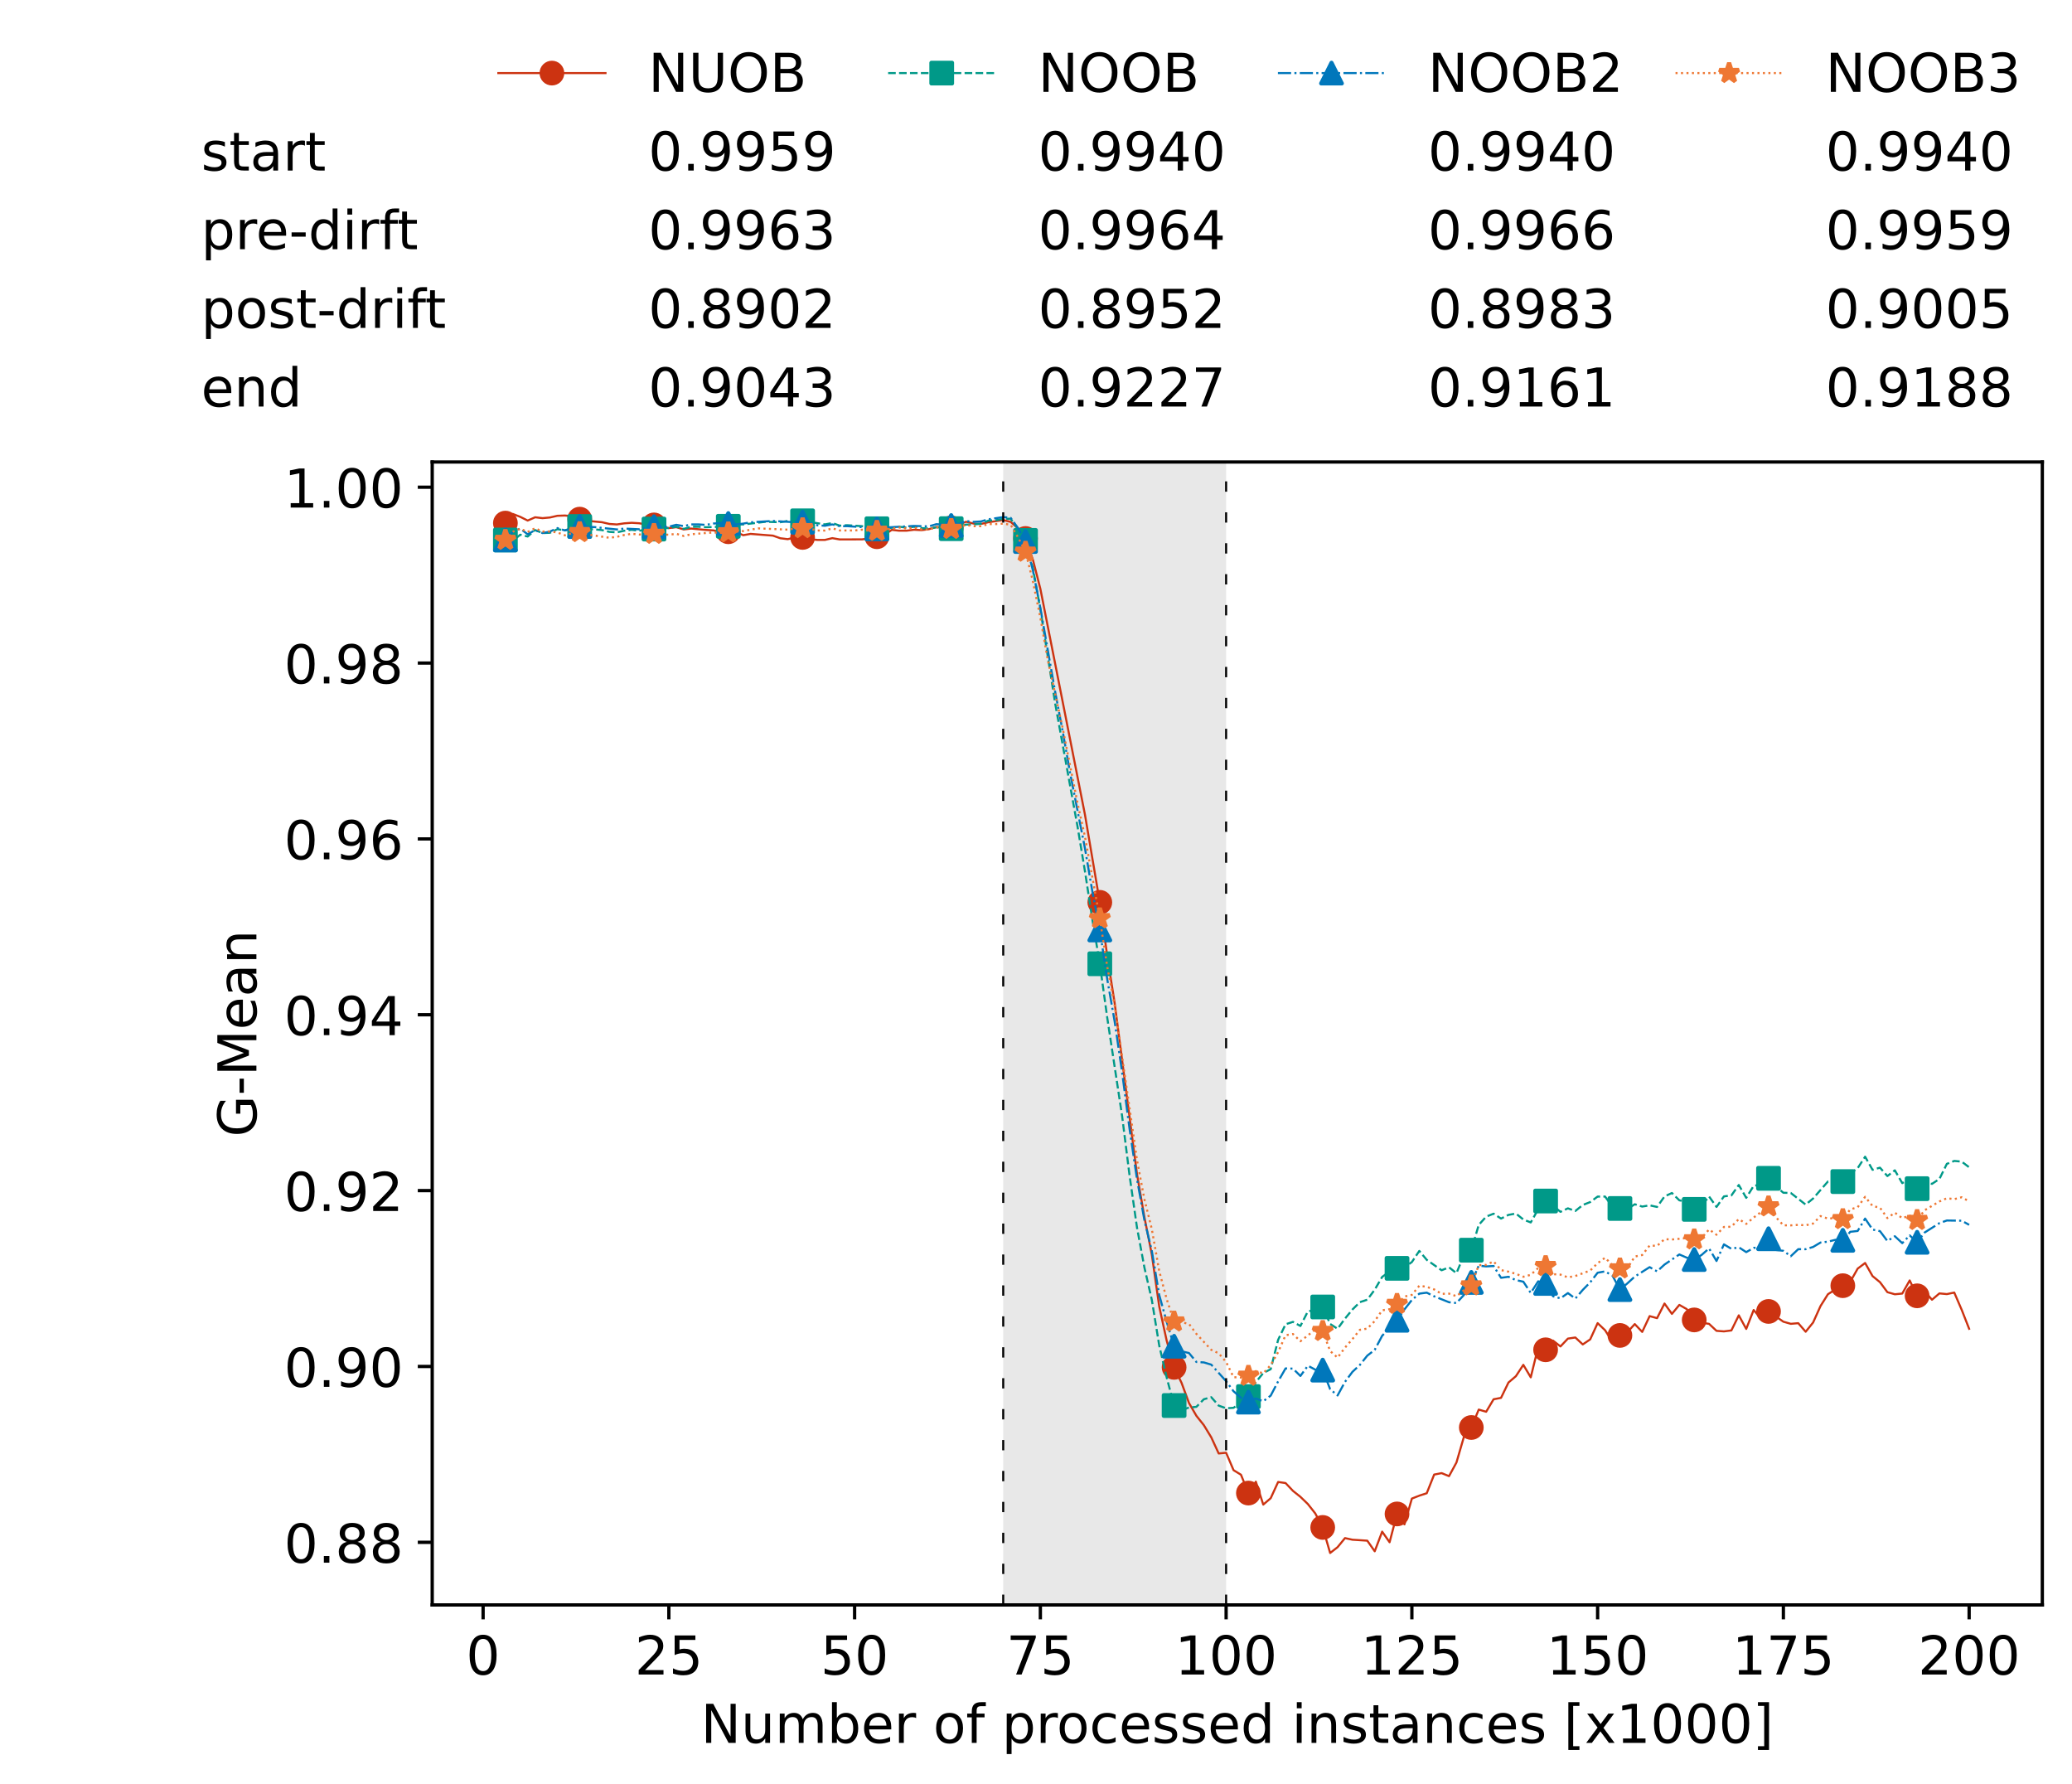 <?xml version="1.0" encoding="utf-8" standalone="no"?>
<!DOCTYPE svg PUBLIC "-//W3C//DTD SVG 1.1//EN"
  "http://www.w3.org/Graphics/SVG/1.1/DTD/svg11.dtd">
<!-- Created with matplotlib (https://matplotlib.org/) -->
<svg height="432.615pt" version="1.1" viewBox="0 0 502.65 432.615" width="502.65pt" xmlns="http://www.w3.org/2000/svg" xmlns:xlink="http://www.w3.org/1999/xlink">
 <defs>
  <style type="text/css">*{stroke-linecap:butt;stroke-linejoin:round;}</style>
 </defs>
 <g id="figure_1">
  <g id="patch_1">
   <path d="M 0 432.615 
L 502.65 432.615 
L 502.65 0 
L 0 0 
z
" style="fill:#ffffff;"/>
  </g>
  <g id="axes_1">
   <g id="patch_2">
    <path d="M 104.85 389.252 
L 495.45 389.252 
L 495.45 112.052 
L 104.85 112.052 
z
" style="fill:#ffffff;"/>
   </g>
   <g id="patch_3">
    <path clip-path="url(#p0b203b4844)" d="M 297.446 389.252 
L 297.446 112.052 
L 243.372 112.052 
L 243.372 389.252 
z
" style="fill:#d3d3d3;opacity:0.5;"/>
   </g>
   <g id="matplotlib.axis_1">
    <g id="xtick_1">
     <g id="line2d_1">
      <defs>
       <path d="M 0 0 
L 0 3.5 
" id="m0c34982822" style="stroke:#000000;stroke-width:0.8;"/>
      </defs>
      <g>
       <use style="stroke:#000000;stroke-width:0.8;" x="117.197" xlink:href="#m0c34982822" y="389.252"/>
      </g>
     </g>
     <g id="text_1">
      <!-- 0 -->
      <g transform="translate(113.061 406.13)scale(0.13 -0.13)">
       <defs>
        <path d="M 31.781 66.406 
Q 24.172 66.406 20.328 58.906 
Q 16.5 51.422 16.5 36.375 
Q 16.5 21.391 20.328 13.891 
Q 24.172 6.391 31.781 6.391 
Q 39.453 6.391 43.281 13.891 
Q 47.125 21.391 47.125 36.375 
Q 47.125 51.422 43.281 58.906 
Q 39.453 66.406 31.781 66.406 
z
M 31.781 74.219 
Q 44.047 74.219 50.516 64.516 
Q 56.984 54.828 56.984 36.375 
Q 56.984 17.969 50.516 8.266 
Q 44.047 -1.422 31.781 -1.422 
Q 19.531 -1.422 13.062 8.266 
Q 6.594 17.969 6.594 36.375 
Q 6.594 54.828 13.062 64.516 
Q 19.531 74.219 31.781 74.219 
z
" id="DejaVuSans-48"/>
       </defs>
       <use xlink:href="#DejaVuSans-48"/>
      </g>
     </g>
    </g>
    <g id="xtick_2">
     <g id="line2d_2">
      <g>
       <use style="stroke:#000000;stroke-width:0.8;" x="162.259" xlink:href="#m0c34982822" y="389.252"/>
      </g>
     </g>
     <g id="text_2">
      <!-- 25 -->
      <g transform="translate(153.988 406.13)scale(0.13 -0.13)">
       <defs>
        <path d="M 19.188 8.297 
L 53.609 8.297 
L 53.609 0 
L 7.328 0 
L 7.328 8.297 
Q 12.938 14.109 22.625 23.891 
Q 32.328 33.688 34.812 36.531 
Q 39.547 41.844 41.422 45.531 
Q 43.312 49.219 43.312 52.781 
Q 43.312 58.594 39.234 62.25 
Q 35.156 65.922 28.609 65.922 
Q 23.969 65.922 18.812 64.312 
Q 13.672 62.703 7.812 59.422 
L 7.812 69.391 
Q 13.766 71.781 18.938 73 
Q 24.125 74.219 28.422 74.219 
Q 39.75 74.219 46.484 68.547 
Q 53.219 62.891 53.219 53.422 
Q 53.219 48.922 51.531 44.891 
Q 49.859 40.875 45.406 35.406 
Q 44.188 33.984 37.641 27.219 
Q 31.109 20.453 19.188 8.297 
z
" id="DejaVuSans-50"/>
        <path d="M 10.797 72.906 
L 49.516 72.906 
L 49.516 64.594 
L 19.828 64.594 
L 19.828 46.734 
Q 21.969 47.469 24.109 47.828 
Q 26.266 48.188 28.422 48.188 
Q 40.625 48.188 47.75 41.5 
Q 54.891 34.812 54.891 23.391 
Q 54.891 11.625 47.562 5.094 
Q 40.234 -1.422 26.906 -1.422 
Q 22.312 -1.422 17.547 -0.641 
Q 12.797 0.141 7.719 1.703 
L 7.719 11.625 
Q 12.109 9.234 16.797 8.062 
Q 21.484 6.891 26.703 6.891 
Q 35.156 6.891 40.078 11.328 
Q 45.016 15.766 45.016 23.391 
Q 45.016 31 40.078 35.438 
Q 35.156 39.891 26.703 39.891 
Q 22.75 39.891 18.812 39.016 
Q 14.891 38.141 10.797 36.281 
z
" id="DejaVuSans-53"/>
       </defs>
       <use xlink:href="#DejaVuSans-50"/>
       <use x="63.623" xlink:href="#DejaVuSans-53"/>
      </g>
     </g>
    </g>
    <g id="xtick_3">
     <g id="line2d_3">
      <g>
       <use style="stroke:#000000;stroke-width:0.8;" x="207.322" xlink:href="#m0c34982822" y="389.252"/>
      </g>
     </g>
     <g id="text_3">
      <!-- 50 -->
      <g transform="translate(199.05 406.13)scale(0.13 -0.13)">
       <use xlink:href="#DejaVuSans-53"/>
       <use x="63.623" xlink:href="#DejaVuSans-48"/>
      </g>
     </g>
    </g>
    <g id="xtick_4">
     <g id="line2d_4">
      <g>
       <use style="stroke:#000000;stroke-width:0.8;" x="252.384" xlink:href="#m0c34982822" y="389.252"/>
      </g>
     </g>
     <g id="text_4">
      <!-- 75 -->
      <g transform="translate(244.113 406.13)scale(0.13 -0.13)">
       <defs>
        <path d="M 8.203 72.906 
L 55.078 72.906 
L 55.078 68.703 
L 28.609 0 
L 18.312 0 
L 43.219 64.594 
L 8.203 64.594 
z
" id="DejaVuSans-55"/>
       </defs>
       <use xlink:href="#DejaVuSans-55"/>
       <use x="63.623" xlink:href="#DejaVuSans-53"/>
      </g>
     </g>
    </g>
    <g id="xtick_5">
     <g id="line2d_5">
      <g>
       <use style="stroke:#000000;stroke-width:0.8;" x="297.446" xlink:href="#m0c34982822" y="389.252"/>
      </g>
     </g>
     <g id="text_5">
      <!-- 100 -->
      <g transform="translate(285.039 406.13)scale(0.13 -0.13)">
       <defs>
        <path d="M 12.406 8.297 
L 28.516 8.297 
L 28.516 63.922 
L 10.984 60.406 
L 10.984 69.391 
L 28.422 72.906 
L 38.281 72.906 
L 38.281 8.297 
L 54.391 8.297 
L 54.391 0 
L 12.406 0 
z
" id="DejaVuSans-49"/>
       </defs>
       <use xlink:href="#DejaVuSans-49"/>
       <use x="63.623" xlink:href="#DejaVuSans-48"/>
       <use x="127.246" xlink:href="#DejaVuSans-48"/>
      </g>
     </g>
    </g>
    <g id="xtick_6">
     <g id="line2d_6">
      <g>
       <use style="stroke:#000000;stroke-width:0.8;" x="342.509" xlink:href="#m0c34982822" y="389.252"/>
      </g>
     </g>
     <g id="text_6">
      <!-- 125 -->
      <g transform="translate(330.102 406.13)scale(0.13 -0.13)">
       <use xlink:href="#DejaVuSans-49"/>
       <use x="63.623" xlink:href="#DejaVuSans-50"/>
       <use x="127.246" xlink:href="#DejaVuSans-53"/>
      </g>
     </g>
    </g>
    <g id="xtick_7">
     <g id="line2d_7">
      <g>
       <use style="stroke:#000000;stroke-width:0.8;" x="387.571" xlink:href="#m0c34982822" y="389.252"/>
      </g>
     </g>
     <g id="text_7">
      <!-- 150 -->
      <g transform="translate(375.164 406.13)scale(0.13 -0.13)">
       <use xlink:href="#DejaVuSans-49"/>
       <use x="63.623" xlink:href="#DejaVuSans-53"/>
       <use x="127.246" xlink:href="#DejaVuSans-48"/>
      </g>
     </g>
    </g>
    <g id="xtick_8">
     <g id="line2d_8">
      <g>
       <use style="stroke:#000000;stroke-width:0.8;" x="432.633" xlink:href="#m0c34982822" y="389.252"/>
      </g>
     </g>
     <g id="text_8">
      <!-- 175 -->
      <g transform="translate(420.226 406.13)scale(0.13 -0.13)">
       <use xlink:href="#DejaVuSans-49"/>
       <use x="63.623" xlink:href="#DejaVuSans-55"/>
       <use x="127.246" xlink:href="#DejaVuSans-53"/>
      </g>
     </g>
    </g>
    <g id="xtick_9">
     <g id="line2d_9">
      <g>
       <use style="stroke:#000000;stroke-width:0.8;" x="477.695" xlink:href="#m0c34982822" y="389.252"/>
      </g>
     </g>
     <g id="text_9">
      <!-- 200 -->
      <g transform="translate(465.289 406.13)scale(0.13 -0.13)">
       <use xlink:href="#DejaVuSans-50"/>
       <use x="63.623" xlink:href="#DejaVuSans-48"/>
       <use x="127.246" xlink:href="#DejaVuSans-48"/>
      </g>
     </g>
    </g>
    <g id="text_10">
     <!-- Number of processed instances [x1000] -->
     <g transform="translate(170.025 422.711)scale(0.13 -0.13)">
      <defs>
       <path d="M 9.812 72.906 
L 23.094 72.906 
L 55.422 11.922 
L 55.422 72.906 
L 64.984 72.906 
L 64.984 0 
L 51.703 0 
L 19.391 60.984 
L 19.391 0 
L 9.812 0 
z
" id="DejaVuSans-78"/>
       <path d="M 8.5 21.578 
L 8.5 54.688 
L 17.484 54.688 
L 17.484 21.922 
Q 17.484 14.156 20.5 10.266 
Q 23.531 6.391 29.594 6.391 
Q 36.859 6.391 41.078 11.031 
Q 45.312 15.672 45.312 23.688 
L 45.312 54.688 
L 54.297 54.688 
L 54.297 0 
L 45.312 0 
L 45.312 8.406 
Q 42.047 3.422 37.719 1 
Q 33.406 -1.422 27.688 -1.422 
Q 18.266 -1.422 13.375 4.438 
Q 8.5 10.297 8.5 21.578 
z
M 31.109 56 
z
" id="DejaVuSans-117"/>
       <path d="M 52 44.188 
Q 55.375 50.25 60.062 53.125 
Q 64.75 56 71.094 56 
Q 79.641 56 84.281 50.016 
Q 88.922 44.047 88.922 33.016 
L 88.922 0 
L 79.891 0 
L 79.891 32.719 
Q 79.891 40.578 77.094 44.375 
Q 74.312 48.188 68.609 48.188 
Q 61.625 48.188 57.562 43.547 
Q 53.516 38.922 53.516 30.906 
L 53.516 0 
L 44.484 0 
L 44.484 32.719 
Q 44.484 40.625 41.703 44.406 
Q 38.922 48.188 33.109 48.188 
Q 26.219 48.188 22.156 43.531 
Q 18.109 38.875 18.109 30.906 
L 18.109 0 
L 9.078 0 
L 9.078 54.688 
L 18.109 54.688 
L 18.109 46.188 
Q 21.188 51.219 25.484 53.609 
Q 29.781 56 35.688 56 
Q 41.656 56 45.828 52.969 
Q 50 49.953 52 44.188 
z
" id="DejaVuSans-109"/>
       <path d="M 48.688 27.297 
Q 48.688 37.203 44.609 42.844 
Q 40.531 48.484 33.406 48.484 
Q 26.266 48.484 22.188 42.844 
Q 18.109 37.203 18.109 27.297 
Q 18.109 17.391 22.188 11.75 
Q 26.266 6.109 33.406 6.109 
Q 40.531 6.109 44.609 11.75 
Q 48.688 17.391 48.688 27.297 
z
M 18.109 46.391 
Q 20.953 51.266 25.266 53.625 
Q 29.594 56 35.594 56 
Q 45.562 56 51.781 48.094 
Q 58.016 40.188 58.016 27.297 
Q 58.016 14.406 51.781 6.484 
Q 45.562 -1.422 35.594 -1.422 
Q 29.594 -1.422 25.266 0.953 
Q 20.953 3.328 18.109 8.203 
L 18.109 0 
L 9.078 0 
L 9.078 75.984 
L 18.109 75.984 
z
" id="DejaVuSans-98"/>
       <path d="M 56.203 29.594 
L 56.203 25.203 
L 14.891 25.203 
Q 15.484 15.922 20.484 11.062 
Q 25.484 6.203 34.422 6.203 
Q 39.594 6.203 44.453 7.469 
Q 49.312 8.734 54.109 11.281 
L 54.109 2.781 
Q 49.266 0.734 44.188 -0.344 
Q 39.109 -1.422 33.891 -1.422 
Q 20.797 -1.422 13.156 6.188 
Q 5.516 13.812 5.516 26.812 
Q 5.516 40.234 12.766 48.109 
Q 20.016 56 32.328 56 
Q 43.359 56 49.781 48.891 
Q 56.203 41.797 56.203 29.594 
z
M 47.219 32.234 
Q 47.125 39.594 43.094 43.984 
Q 39.062 48.391 32.422 48.391 
Q 24.906 48.391 20.391 44.141 
Q 15.875 39.891 15.188 32.172 
z
" id="DejaVuSans-101"/>
       <path d="M 41.109 46.297 
Q 39.594 47.172 37.812 47.578 
Q 36.031 48 33.891 48 
Q 26.266 48 22.188 43.047 
Q 18.109 38.094 18.109 28.812 
L 18.109 0 
L 9.078 0 
L 9.078 54.688 
L 18.109 54.688 
L 18.109 46.188 
Q 20.953 51.172 25.484 53.578 
Q 30.031 56 36.531 56 
Q 37.453 56 38.578 55.875 
Q 39.703 55.766 41.062 55.516 
z
" id="DejaVuSans-114"/>
       <path id="DejaVuSans-32"/>
       <path d="M 30.609 48.391 
Q 23.391 48.391 19.188 42.75 
Q 14.984 37.109 14.984 27.297 
Q 14.984 17.484 19.156 11.844 
Q 23.344 6.203 30.609 6.203 
Q 37.797 6.203 41.984 11.859 
Q 46.188 17.531 46.188 27.297 
Q 46.188 37.016 41.984 42.703 
Q 37.797 48.391 30.609 48.391 
z
M 30.609 56 
Q 42.328 56 49.016 48.375 
Q 55.719 40.766 55.719 27.297 
Q 55.719 13.875 49.016 6.219 
Q 42.328 -1.422 30.609 -1.422 
Q 18.844 -1.422 12.172 6.219 
Q 5.516 13.875 5.516 27.297 
Q 5.516 40.766 12.172 48.375 
Q 18.844 56 30.609 56 
z
" id="DejaVuSans-111"/>
       <path d="M 37.109 75.984 
L 37.109 68.5 
L 28.516 68.5 
Q 23.688 68.5 21.797 66.547 
Q 19.922 64.594 19.922 59.516 
L 19.922 54.688 
L 34.719 54.688 
L 34.719 47.703 
L 19.922 47.703 
L 19.922 0 
L 10.891 0 
L 10.891 47.703 
L 2.297 47.703 
L 2.297 54.688 
L 10.891 54.688 
L 10.891 58.5 
Q 10.891 67.625 15.141 71.797 
Q 19.391 75.984 28.609 75.984 
z
" id="DejaVuSans-102"/>
       <path d="M 18.109 8.203 
L 18.109 -20.797 
L 9.078 -20.797 
L 9.078 54.688 
L 18.109 54.688 
L 18.109 46.391 
Q 20.953 51.266 25.266 53.625 
Q 29.594 56 35.594 56 
Q 45.562 56 51.781 48.094 
Q 58.016 40.188 58.016 27.297 
Q 58.016 14.406 51.781 6.484 
Q 45.562 -1.422 35.594 -1.422 
Q 29.594 -1.422 25.266 0.953 
Q 20.953 3.328 18.109 8.203 
z
M 48.688 27.297 
Q 48.688 37.203 44.609 42.844 
Q 40.531 48.484 33.406 48.484 
Q 26.266 48.484 22.188 42.844 
Q 18.109 37.203 18.109 27.297 
Q 18.109 17.391 22.188 11.75 
Q 26.266 6.109 33.406 6.109 
Q 40.531 6.109 44.609 11.75 
Q 48.688 17.391 48.688 27.297 
z
" id="DejaVuSans-112"/>
       <path d="M 48.781 52.594 
L 48.781 44.188 
Q 44.969 46.297 41.141 47.344 
Q 37.312 48.391 33.406 48.391 
Q 24.656 48.391 19.812 42.844 
Q 14.984 37.312 14.984 27.297 
Q 14.984 17.281 19.812 11.734 
Q 24.656 6.203 33.406 6.203 
Q 37.312 6.203 41.141 7.25 
Q 44.969 8.297 48.781 10.406 
L 48.781 2.094 
Q 45.016 0.344 40.984 -0.531 
Q 36.969 -1.422 32.422 -1.422 
Q 20.062 -1.422 12.781 6.344 
Q 5.516 14.109 5.516 27.297 
Q 5.516 40.672 12.859 48.328 
Q 20.219 56 33.016 56 
Q 37.156 56 41.109 55.141 
Q 45.062 54.297 48.781 52.594 
z
" id="DejaVuSans-99"/>
       <path d="M 44.281 53.078 
L 44.281 44.578 
Q 40.484 46.531 36.375 47.5 
Q 32.281 48.484 27.875 48.484 
Q 21.188 48.484 17.844 46.438 
Q 14.5 44.391 14.5 40.281 
Q 14.5 37.156 16.891 35.375 
Q 19.281 33.594 26.516 31.984 
L 29.594 31.297 
Q 39.156 29.25 43.188 25.516 
Q 47.219 21.781 47.219 15.094 
Q 47.219 7.469 41.188 3.016 
Q 35.156 -1.422 24.609 -1.422 
Q 20.219 -1.422 15.453 -0.562 
Q 10.688 0.297 5.422 2 
L 5.422 11.281 
Q 10.406 8.688 15.234 7.391 
Q 20.062 6.109 24.812 6.109 
Q 31.156 6.109 34.562 8.281 
Q 37.984 10.453 37.984 14.406 
Q 37.984 18.062 35.516 20.016 
Q 33.062 21.969 24.703 23.781 
L 21.578 24.516 
Q 13.234 26.266 9.516 29.906 
Q 5.812 33.547 5.812 39.891 
Q 5.812 47.609 11.281 51.797 
Q 16.75 56 26.812 56 
Q 31.781 56 36.172 55.266 
Q 40.578 54.547 44.281 53.078 
z
" id="DejaVuSans-115"/>
       <path d="M 45.406 46.391 
L 45.406 75.984 
L 54.391 75.984 
L 54.391 0 
L 45.406 0 
L 45.406 8.203 
Q 42.578 3.328 38.25 0.953 
Q 33.938 -1.422 27.875 -1.422 
Q 17.969 -1.422 11.734 6.484 
Q 5.516 14.406 5.516 27.297 
Q 5.516 40.188 11.734 48.094 
Q 17.969 56 27.875 56 
Q 33.938 56 38.25 53.625 
Q 42.578 51.266 45.406 46.391 
z
M 14.797 27.297 
Q 14.797 17.391 18.875 11.75 
Q 22.953 6.109 30.078 6.109 
Q 37.203 6.109 41.297 11.75 
Q 45.406 17.391 45.406 27.297 
Q 45.406 37.203 41.297 42.844 
Q 37.203 48.484 30.078 48.484 
Q 22.953 48.484 18.875 42.844 
Q 14.797 37.203 14.797 27.297 
z
" id="DejaVuSans-100"/>
       <path d="M 9.422 54.688 
L 18.406 54.688 
L 18.406 0 
L 9.422 0 
z
M 9.422 75.984 
L 18.406 75.984 
L 18.406 64.594 
L 9.422 64.594 
z
" id="DejaVuSans-105"/>
       <path d="M 54.891 33.016 
L 54.891 0 
L 45.906 0 
L 45.906 32.719 
Q 45.906 40.484 42.875 44.328 
Q 39.844 48.188 33.797 48.188 
Q 26.516 48.188 22.312 43.547 
Q 18.109 38.922 18.109 30.906 
L 18.109 0 
L 9.078 0 
L 9.078 54.688 
L 18.109 54.688 
L 18.109 46.188 
Q 21.344 51.125 25.703 53.562 
Q 30.078 56 35.797 56 
Q 45.219 56 50.047 50.172 
Q 54.891 44.344 54.891 33.016 
z
" id="DejaVuSans-110"/>
       <path d="M 18.312 70.219 
L 18.312 54.688 
L 36.812 54.688 
L 36.812 47.703 
L 18.312 47.703 
L 18.312 18.016 
Q 18.312 11.328 20.141 9.422 
Q 21.969 7.516 27.594 7.516 
L 36.812 7.516 
L 36.812 0 
L 27.594 0 
Q 17.188 0 13.234 3.875 
Q 9.281 7.766 9.281 18.016 
L 9.281 47.703 
L 2.688 47.703 
L 2.688 54.688 
L 9.281 54.688 
L 9.281 70.219 
z
" id="DejaVuSans-116"/>
       <path d="M 34.281 27.484 
Q 23.391 27.484 19.188 25 
Q 14.984 22.516 14.984 16.5 
Q 14.984 11.719 18.141 8.906 
Q 21.297 6.109 26.703 6.109 
Q 34.188 6.109 38.703 11.406 
Q 43.219 16.703 43.219 25.484 
L 43.219 27.484 
z
M 52.203 31.203 
L 52.203 0 
L 43.219 0 
L 43.219 8.297 
Q 40.141 3.328 35.547 0.953 
Q 30.953 -1.422 24.312 -1.422 
Q 15.922 -1.422 10.953 3.297 
Q 6 8.016 6 15.922 
Q 6 25.141 12.172 29.828 
Q 18.359 34.516 30.609 34.516 
L 43.219 34.516 
L 43.219 35.406 
Q 43.219 41.609 39.141 45 
Q 35.062 48.391 27.688 48.391 
Q 23 48.391 18.547 47.266 
Q 14.109 46.141 10.016 43.891 
L 10.016 52.203 
Q 14.938 54.109 19.578 55.047 
Q 24.219 56 28.609 56 
Q 40.484 56 46.344 49.844 
Q 52.203 43.703 52.203 31.203 
z
" id="DejaVuSans-97"/>
       <path d="M 8.594 75.984 
L 29.297 75.984 
L 29.297 69 
L 17.578 69 
L 17.578 -6.203 
L 29.297 -6.203 
L 29.297 -13.188 
L 8.594 -13.188 
z
" id="DejaVuSans-91"/>
       <path d="M 54.891 54.688 
L 35.109 28.078 
L 55.906 0 
L 45.312 0 
L 29.391 21.484 
L 13.484 0 
L 2.875 0 
L 24.125 28.609 
L 4.688 54.688 
L 15.281 54.688 
L 29.781 35.203 
L 44.281 54.688 
z
" id="DejaVuSans-120"/>
       <path d="M 30.422 75.984 
L 30.422 -13.188 
L 9.719 -13.188 
L 9.719 -6.203 
L 21.391 -6.203 
L 21.391 69 
L 9.719 69 
L 9.719 75.984 
z
" id="DejaVuSans-93"/>
      </defs>
      <use xlink:href="#DejaVuSans-78"/>
      <use x="74.805" xlink:href="#DejaVuSans-117"/>
      <use x="138.184" xlink:href="#DejaVuSans-109"/>
      <use x="235.596" xlink:href="#DejaVuSans-98"/>
      <use x="299.072" xlink:href="#DejaVuSans-101"/>
      <use x="360.596" xlink:href="#DejaVuSans-114"/>
      <use x="401.709" xlink:href="#DejaVuSans-32"/>
      <use x="433.496" xlink:href="#DejaVuSans-111"/>
      <use x="494.678" xlink:href="#DejaVuSans-102"/>
      <use x="529.883" xlink:href="#DejaVuSans-32"/>
      <use x="561.67" xlink:href="#DejaVuSans-112"/>
      <use x="625.146" xlink:href="#DejaVuSans-114"/>
      <use x="664.01" xlink:href="#DejaVuSans-111"/>
      <use x="725.191" xlink:href="#DejaVuSans-99"/>
      <use x="780.172" xlink:href="#DejaVuSans-101"/>
      <use x="841.695" xlink:href="#DejaVuSans-115"/>
      <use x="893.795" xlink:href="#DejaVuSans-115"/>
      <use x="945.895" xlink:href="#DejaVuSans-101"/>
      <use x="1007.418" xlink:href="#DejaVuSans-100"/>
      <use x="1070.895" xlink:href="#DejaVuSans-32"/>
      <use x="1102.682" xlink:href="#DejaVuSans-105"/>
      <use x="1130.465" xlink:href="#DejaVuSans-110"/>
      <use x="1193.844" xlink:href="#DejaVuSans-115"/>
      <use x="1245.943" xlink:href="#DejaVuSans-116"/>
      <use x="1285.152" xlink:href="#DejaVuSans-97"/>
      <use x="1346.432" xlink:href="#DejaVuSans-110"/>
      <use x="1409.811" xlink:href="#DejaVuSans-99"/>
      <use x="1464.791" xlink:href="#DejaVuSans-101"/>
      <use x="1526.314" xlink:href="#DejaVuSans-115"/>
      <use x="1578.414" xlink:href="#DejaVuSans-32"/>
      <use x="1610.201" xlink:href="#DejaVuSans-91"/>
      <use x="1649.215" xlink:href="#DejaVuSans-120"/>
      <use x="1708.395" xlink:href="#DejaVuSans-49"/>
      <use x="1772.018" xlink:href="#DejaVuSans-48"/>
      <use x="1835.641" xlink:href="#DejaVuSans-48"/>
      <use x="1899.264" xlink:href="#DejaVuSans-48"/>
      <use x="1962.887" xlink:href="#DejaVuSans-93"/>
     </g>
    </g>
   </g>
   <g id="matplotlib.axis_2">
    <g id="ytick_1">
     <g id="line2d_10">
      <defs>
       <path d="M 0 0 
L -3.5 0 
" id="mf8889620da" style="stroke:#000000;stroke-width:0.8;"/>
      </defs>
      <g>
       <use style="stroke:#000000;stroke-width:0.8;" x="104.85" xlink:href="#mf8889620da" y="374.065"/>
      </g>
     </g>
     <g id="text_11">
      <!-- 0.88 -->
      <g transform="translate(68.905 379.004)scale(0.13 -0.13)">
       <defs>
        <path d="M 10.688 12.406 
L 21 12.406 
L 21 0 
L 10.688 0 
z
" id="DejaVuSans-46"/>
        <path d="M 31.781 34.625 
Q 24.75 34.625 20.719 30.859 
Q 16.703 27.094 16.703 20.516 
Q 16.703 13.922 20.719 10.156 
Q 24.75 6.391 31.781 6.391 
Q 38.812 6.391 42.859 10.172 
Q 46.922 13.969 46.922 20.516 
Q 46.922 27.094 42.891 30.859 
Q 38.875 34.625 31.781 34.625 
z
M 21.922 38.812 
Q 15.578 40.375 12.031 44.719 
Q 8.5 49.078 8.5 55.328 
Q 8.5 64.062 14.719 69.141 
Q 20.953 74.219 31.781 74.219 
Q 42.672 74.219 48.875 69.141 
Q 55.078 64.062 55.078 55.328 
Q 55.078 49.078 51.531 44.719 
Q 48 40.375 41.703 38.812 
Q 48.828 37.156 52.797 32.312 
Q 56.781 27.484 56.781 20.516 
Q 56.781 9.906 50.312 4.234 
Q 43.844 -1.422 31.781 -1.422 
Q 19.734 -1.422 13.25 4.234 
Q 6.781 9.906 6.781 20.516 
Q 6.781 27.484 10.781 32.312 
Q 14.797 37.156 21.922 38.812 
z
M 18.312 54.391 
Q 18.312 48.734 21.844 45.562 
Q 25.391 42.391 31.781 42.391 
Q 38.141 42.391 41.719 45.562 
Q 45.312 48.734 45.312 54.391 
Q 45.312 60.062 41.719 63.234 
Q 38.141 66.406 31.781 66.406 
Q 25.391 66.406 21.844 63.234 
Q 18.312 60.062 18.312 54.391 
z
" id="DejaVuSans-56"/>
       </defs>
       <use xlink:href="#DejaVuSans-48"/>
       <use x="63.623" xlink:href="#DejaVuSans-46"/>
       <use x="95.41" xlink:href="#DejaVuSans-56"/>
       <use x="159.033" xlink:href="#DejaVuSans-56"/>
      </g>
     </g>
    </g>
    <g id="ytick_2">
     <g id="line2d_11">
      <g>
       <use style="stroke:#000000;stroke-width:0.8;" x="104.85" xlink:href="#mf8889620da" y="331.415"/>
      </g>
     </g>
     <g id="text_12">
      <!-- 0.90 -->
      <g transform="translate(68.905 336.354)scale(0.13 -0.13)">
       <defs>
        <path d="M 10.984 1.516 
L 10.984 10.5 
Q 14.703 8.734 18.5 7.812 
Q 22.312 6.891 25.984 6.891 
Q 35.75 6.891 40.891 13.453 
Q 46.047 20.016 46.781 33.406 
Q 43.953 29.203 39.594 26.953 
Q 35.25 24.703 29.984 24.703 
Q 19.047 24.703 12.672 31.312 
Q 6.297 37.938 6.297 49.422 
Q 6.297 60.641 12.938 67.422 
Q 19.578 74.219 30.609 74.219 
Q 43.266 74.219 49.922 64.516 
Q 56.594 54.828 56.594 36.375 
Q 56.594 19.141 48.406 8.859 
Q 40.234 -1.422 26.422 -1.422 
Q 22.703 -1.422 18.891 -0.688 
Q 15.094 0.047 10.984 1.516 
z
M 30.609 32.422 
Q 37.25 32.422 41.125 36.953 
Q 45.016 41.5 45.016 49.422 
Q 45.016 57.281 41.125 61.844 
Q 37.25 66.406 30.609 66.406 
Q 23.969 66.406 20.094 61.844 
Q 16.219 57.281 16.219 49.422 
Q 16.219 41.5 20.094 36.953 
Q 23.969 32.422 30.609 32.422 
z
" id="DejaVuSans-57"/>
       </defs>
       <use xlink:href="#DejaVuSans-48"/>
       <use x="63.623" xlink:href="#DejaVuSans-46"/>
       <use x="95.41" xlink:href="#DejaVuSans-57"/>
       <use x="159.033" xlink:href="#DejaVuSans-48"/>
      </g>
     </g>
    </g>
    <g id="ytick_3">
     <g id="line2d_12">
      <g>
       <use style="stroke:#000000;stroke-width:0.8;" x="104.85" xlink:href="#mf8889620da" y="288.765"/>
      </g>
     </g>
     <g id="text_13">
      <!-- 0.92 -->
      <g transform="translate(68.905 293.704)scale(0.13 -0.13)">
       <use xlink:href="#DejaVuSans-48"/>
       <use x="63.623" xlink:href="#DejaVuSans-46"/>
       <use x="95.41" xlink:href="#DejaVuSans-57"/>
       <use x="159.033" xlink:href="#DejaVuSans-50"/>
      </g>
     </g>
    </g>
    <g id="ytick_4">
     <g id="line2d_13">
      <g>
       <use style="stroke:#000000;stroke-width:0.8;" x="104.85" xlink:href="#mf8889620da" y="246.115"/>
      </g>
     </g>
     <g id="text_14">
      <!-- 0.94 -->
      <g transform="translate(68.905 251.054)scale(0.13 -0.13)">
       <defs>
        <path d="M 37.797 64.312 
L 12.891 25.391 
L 37.797 25.391 
z
M 35.203 72.906 
L 47.609 72.906 
L 47.609 25.391 
L 58.016 25.391 
L 58.016 17.188 
L 47.609 17.188 
L 47.609 0 
L 37.797 0 
L 37.797 17.188 
L 4.891 17.188 
L 4.891 26.703 
z
" id="DejaVuSans-52"/>
       </defs>
       <use xlink:href="#DejaVuSans-48"/>
       <use x="63.623" xlink:href="#DejaVuSans-46"/>
       <use x="95.41" xlink:href="#DejaVuSans-57"/>
       <use x="159.033" xlink:href="#DejaVuSans-52"/>
      </g>
     </g>
    </g>
    <g id="ytick_5">
     <g id="line2d_14">
      <g>
       <use style="stroke:#000000;stroke-width:0.8;" x="104.85" xlink:href="#mf8889620da" y="203.465"/>
      </g>
     </g>
     <g id="text_15">
      <!-- 0.96 -->
      <g transform="translate(68.905 208.404)scale(0.13 -0.13)">
       <defs>
        <path d="M 33.016 40.375 
Q 26.375 40.375 22.484 35.828 
Q 18.609 31.297 18.609 23.391 
Q 18.609 15.531 22.484 10.953 
Q 26.375 6.391 33.016 6.391 
Q 39.656 6.391 43.531 10.953 
Q 47.406 15.531 47.406 23.391 
Q 47.406 31.297 43.531 35.828 
Q 39.656 40.375 33.016 40.375 
z
M 52.594 71.297 
L 52.594 62.312 
Q 48.875 64.062 45.094 64.984 
Q 41.312 65.922 37.594 65.922 
Q 27.828 65.922 22.672 59.328 
Q 17.531 52.734 16.797 39.406 
Q 19.672 43.656 24.016 45.922 
Q 28.375 48.188 33.594 48.188 
Q 44.578 48.188 50.953 41.516 
Q 57.328 34.859 57.328 23.391 
Q 57.328 12.156 50.688 5.359 
Q 44.047 -1.422 33.016 -1.422 
Q 20.359 -1.422 13.672 8.266 
Q 6.984 17.969 6.984 36.375 
Q 6.984 53.656 15.188 63.938 
Q 23.391 74.219 37.203 74.219 
Q 40.922 74.219 44.703 73.484 
Q 48.484 72.75 52.594 71.297 
z
" id="DejaVuSans-54"/>
       </defs>
       <use xlink:href="#DejaVuSans-48"/>
       <use x="63.623" xlink:href="#DejaVuSans-46"/>
       <use x="95.41" xlink:href="#DejaVuSans-57"/>
       <use x="159.033" xlink:href="#DejaVuSans-54"/>
      </g>
     </g>
    </g>
    <g id="ytick_6">
     <g id="line2d_15">
      <g>
       <use style="stroke:#000000;stroke-width:0.8;" x="104.85" xlink:href="#mf8889620da" y="160.815"/>
      </g>
     </g>
     <g id="text_16">
      <!-- 0.98 -->
      <g transform="translate(68.905 165.754)scale(0.13 -0.13)">
       <use xlink:href="#DejaVuSans-48"/>
       <use x="63.623" xlink:href="#DejaVuSans-46"/>
       <use x="95.41" xlink:href="#DejaVuSans-57"/>
       <use x="159.033" xlink:href="#DejaVuSans-56"/>
      </g>
     </g>
    </g>
    <g id="ytick_7">
     <g id="line2d_16">
      <g>
       <use style="stroke:#000000;stroke-width:0.8;" x="104.85" xlink:href="#mf8889620da" y="118.165"/>
      </g>
     </g>
     <g id="text_17">
      <!-- 1.00 -->
      <g transform="translate(68.905 123.104)scale(0.13 -0.13)">
       <use xlink:href="#DejaVuSans-49"/>
       <use x="63.623" xlink:href="#DejaVuSans-46"/>
       <use x="95.41" xlink:href="#DejaVuSans-48"/>
       <use x="159.033" xlink:href="#DejaVuSans-48"/>
      </g>
     </g>
    </g>
    <g id="text_18">
     <!-- G-Mean -->
     <g transform="translate(62.201 275.744)rotate(-90)scale(0.13 -0.13)">
      <defs>
       <path d="M 59.516 10.406 
L 59.516 29.984 
L 43.406 29.984 
L 43.406 38.094 
L 69.281 38.094 
L 69.281 6.781 
Q 63.578 2.734 56.688 0.656 
Q 49.812 -1.422 42 -1.422 
Q 24.906 -1.422 15.25 8.562 
Q 5.609 18.562 5.609 36.375 
Q 5.609 54.25 15.25 64.234 
Q 24.906 74.219 42 74.219 
Q 49.125 74.219 55.547 72.453 
Q 61.969 70.703 67.391 67.281 
L 67.391 56.781 
Q 61.922 61.422 55.766 63.766 
Q 49.609 66.109 42.828 66.109 
Q 29.438 66.109 22.719 58.641 
Q 16.016 51.172 16.016 36.375 
Q 16.016 21.625 22.719 14.156 
Q 29.438 6.688 42.828 6.688 
Q 48.047 6.688 52.141 7.594 
Q 56.25 8.5 59.516 10.406 
z
" id="DejaVuSans-71"/>
       <path d="M 4.891 31.391 
L 31.203 31.391 
L 31.203 23.391 
L 4.891 23.391 
z
" id="DejaVuSans-45"/>
       <path d="M 9.812 72.906 
L 24.516 72.906 
L 43.109 23.297 
L 61.812 72.906 
L 76.516 72.906 
L 76.516 0 
L 66.891 0 
L 66.891 64.016 
L 48.094 14.016 
L 38.188 14.016 
L 19.391 64.016 
L 19.391 0 
L 9.812 0 
z
" id="DejaVuSans-77"/>
      </defs>
      <use xlink:href="#DejaVuSans-71"/>
      <use x="77.49" xlink:href="#DejaVuSans-45"/>
      <use x="113.574" xlink:href="#DejaVuSans-77"/>
      <use x="199.854" xlink:href="#DejaVuSans-101"/>
      <use x="261.377" xlink:href="#DejaVuSans-97"/>
      <use x="322.656" xlink:href="#DejaVuSans-110"/>
     </g>
    </g>
   </g>
   <g id="line2d_17"/>
   <g id="line2d_18"/>
   <g id="line2d_19"/>
   <g id="line2d_20"/>
   <g id="line2d_21"/>
   <g id="line2d_22">
    <path clip-path="url(#p0b203b4844)" d="M 122.605 126.869 
L 124.407 124.652 
L 126.21 125.352 
L 128.012 126.255 
L 129.815 125.459 
L 131.617 125.667 
L 133.419 125.507 
L 135.222 125.094 
L 137.024 125.031 
L 138.827 125.199 
L 140.629 125.911 
L 142.432 126.314 
L 146.037 126.656 
L 147.839 127.075 
L 149.642 127.197 
L 151.444 126.928 
L 153.247 126.796 
L 155.049 126.908 
L 156.852 127.22 
L 158.654 127.31 
L 162.259 128.081 
L 164.062 127.861 
L 165.864 128.408 
L 167.667 128.194 
L 171.272 128.527 
L 173.074 128.636 
L 174.877 129.083 
L 176.679 128.966 
L 178.482 128.989 
L 180.284 129.805 
L 182.087 129.487 
L 187.494 129.908 
L 189.297 130.542 
L 191.099 130.766 
L 192.902 130.337 
L 194.704 130.343 
L 196.507 130.762 
L 198.309 130.952 
L 200.112 130.95 
L 201.914 130.519 
L 203.717 130.835 
L 209.124 130.816 
L 210.927 130.595 
L 214.532 129.743 
L 216.334 128.515 
L 218.137 128.716 
L 219.939 128.71 
L 221.742 128.482 
L 223.544 128.58 
L 225.347 128.346 
L 227.149 127.797 
L 230.754 128.024 
L 234.359 126.54 
L 236.162 126.977 
L 237.964 127.081 
L 239.767 126.662 
L 243.372 126.135 
L 245.174 126.569 
L 246.976 128.168 
L 248.779 130.603 
L 250.581 135.78 
L 252.384 142.813 
L 263.199 197.569 
L 266.804 218.847 
L 268.606 231.832 
L 270.409 243.291 
L 275.816 284.695 
L 277.619 295.169 
L 279.421 304.274 
L 281.224 316.896 
L 283.026 325.144 
L 284.829 331.628 
L 286.631 335.38 
L 288.434 340.269 
L 290.236 343.387 
L 292.039 345.647 
L 293.841 348.602 
L 295.644 352.517 
L 297.446 352.345 
L 299.249 356.567 
L 301.051 357.672 
L 302.854 362.119 
L 304.656 359.358 
L 306.459 364.912 
L 308.261 363.363 
L 310.064 359.432 
L 311.866 359.691 
L 313.669 361.594 
L 315.471 363.034 
L 317.274 364.777 
L 319.076 367.063 
L 320.879 370.455 
L 322.681 376.652 
L 324.484 375.242 
L 326.286 373.042 
L 328.089 373.434 
L 331.694 373.666 
L 333.496 376.238 
L 335.299 371.476 
L 337.101 374.046 
L 338.904 367.183 
L 340.706 369.71 
L 342.509 363.459 
L 344.311 362.745 
L 346.114 362.162 
L 347.916 357.635 
L 349.719 357.282 
L 351.521 358.014 
L 353.324 354.706 
L 355.126 348.506 
L 356.928 346.217 
L 358.731 341.872 
L 360.533 342.4 
L 362.336 339.37 
L 364.138 339.029 
L 365.941 335.311 
L 367.743 333.773 
L 369.546 331.02 
L 371.348 334.05 
L 373.151 326.697 
L 374.953 327.376 
L 376.756 325.151 
L 378.558 326.556 
L 380.361 324.654 
L 382.163 324.388 
L 383.966 326.07 
L 385.768 324.848 
L 387.571 320.906 
L 389.373 322.62 
L 391.176 325.451 
L 392.978 323.887 
L 394.781 323.089 
L 396.583 321.138 
L 398.386 323.034 
L 400.188 319.204 
L 401.991 319.695 
L 403.793 316.151 
L 405.596 318.661 
L 407.398 316.482 
L 409.201 317.511 
L 411.003 320.127 
L 412.806 320.795 
L 414.608 321.082 
L 416.411 322.773 
L 418.213 322.906 
L 420.016 322.679 
L 421.818 319.015 
L 423.621 322.311 
L 425.423 317.717 
L 427.226 319.84 
L 429.028 318.067 
L 432.633 320.558 
L 434.436 321.072 
L 436.238 320.915 
L 438.041 322.991 
L 439.843 320.758 
L 441.646 316.756 
L 443.448 313.887 
L 445.251 312.752 
L 448.856 310.88 
L 450.658 307.682 
L 452.461 306.32 
L 454.263 309.493 
L 456.066 310.972 
L 457.868 313.398 
L 459.671 313.904 
L 461.473 313.728 
L 463.276 310.549 
L 465.078 314.282 
L 466.881 313.112 
L 468.683 315.23 
L 470.485 313.692 
L 472.288 313.864 
L 474.09 313.492 
L 475.893 317.682 
L 477.695 322.275 
L 477.695 322.275 
" style="fill:none;stroke:#cc3311;stroke-linecap:square;stroke-width:0.5;"/>
    <defs>
     <path d="M 0 2.5 
C 0.663 2.5 1.299 2.237 1.768 1.768 
C 2.237 1.299 2.5 0.663 2.5 0 
C 2.5 -0.663 2.237 -1.299 1.768 -1.768 
C 1.299 -2.237 0.663 -2.5 0 -2.5 
C -0.663 -2.5 -1.299 -2.237 -1.768 -1.768 
C -2.237 -1.299 -2.5 -0.663 -2.5 0 
C -2.5 0.663 -2.237 1.299 -1.768 1.768 
C -1.299 2.237 -0.663 2.5 0 2.5 
z
" id="m2059762cb1" style="stroke:#cc3311;"/>
    </defs>
    <g clip-path="url(#p0b203b4844)">
     <use style="fill:#cc3311;stroke:#cc3311;" x="122.605" xlink:href="#m2059762cb1" y="126.869"/>
     <use style="fill:#cc3311;stroke:#cc3311;" x="140.629" xlink:href="#m2059762cb1" y="125.911"/>
     <use style="fill:#cc3311;stroke:#cc3311;" x="158.654" xlink:href="#m2059762cb1" y="127.31"/>
     <use style="fill:#cc3311;stroke:#cc3311;" x="176.679" xlink:href="#m2059762cb1" y="128.966"/>
     <use style="fill:#cc3311;stroke:#cc3311;" x="194.704" xlink:href="#m2059762cb1" y="130.343"/>
     <use style="fill:#cc3311;stroke:#cc3311;" x="212.729" xlink:href="#m2059762cb1" y="130.177"/>
     <use style="fill:#cc3311;stroke:#cc3311;" x="230.754" xlink:href="#m2059762cb1" y="128.024"/>
     <use style="fill:#cc3311;stroke:#cc3311;" x="248.779" xlink:href="#m2059762cb1" y="130.603"/>
     <use style="fill:#cc3311;stroke:#cc3311;" x="266.804" xlink:href="#m2059762cb1" y="218.847"/>
     <use style="fill:#cc3311;stroke:#cc3311;" x="284.829" xlink:href="#m2059762cb1" y="331.628"/>
     <use style="fill:#cc3311;stroke:#cc3311;" x="302.854" xlink:href="#m2059762cb1" y="362.119"/>
     <use style="fill:#cc3311;stroke:#cc3311;" x="320.879" xlink:href="#m2059762cb1" y="370.455"/>
     <use style="fill:#cc3311;stroke:#cc3311;" x="338.904" xlink:href="#m2059762cb1" y="367.183"/>
     <use style="fill:#cc3311;stroke:#cc3311;" x="356.928" xlink:href="#m2059762cb1" y="346.217"/>
     <use style="fill:#cc3311;stroke:#cc3311;" x="374.953" xlink:href="#m2059762cb1" y="327.376"/>
     <use style="fill:#cc3311;stroke:#cc3311;" x="392.978" xlink:href="#m2059762cb1" y="323.887"/>
     <use style="fill:#cc3311;stroke:#cc3311;" x="411.003" xlink:href="#m2059762cb1" y="320.127"/>
     <use style="fill:#cc3311;stroke:#cc3311;" x="429.028" xlink:href="#m2059762cb1" y="318.067"/>
     <use style="fill:#cc3311;stroke:#cc3311;" x="447.053" xlink:href="#m2059762cb1" y="311.823"/>
     <use style="fill:#cc3311;stroke:#cc3311;" x="465.078" xlink:href="#m2059762cb1" y="314.282"/>
    </g>
   </g>
   <g id="line2d_23"/>
   <g id="line2d_24"/>
   <g id="line2d_25"/>
   <g id="line2d_26"/>
   <g id="line2d_27">
    <path clip-path="url(#p0b203b4844)" d="M 122.605 130.964 
L 124.407 131.181 
L 126.21 129.686 
L 128.012 130.125 
L 129.815 128.555 
L 131.617 129.285 
L 133.419 129.216 
L 135.222 128.339 
L 137.024 128.64 
L 138.827 128.02 
L 140.629 127.697 
L 142.432 128.352 
L 144.234 128.383 
L 146.037 128.568 
L 147.839 128.992 
L 149.642 129.116 
L 151.444 128.723 
L 153.247 128.491 
L 155.049 128.73 
L 156.852 128.415 
L 158.654 128.315 
L 160.457 128.08 
L 162.259 128.08 
L 164.062 127.736 
L 165.864 128.279 
L 167.667 127.753 
L 169.469 127.756 
L 171.272 127.873 
L 174.877 127.752 
L 176.679 127.643 
L 178.482 127.201 
L 180.284 127.2 
L 185.692 126.551 
L 189.297 126.655 
L 191.099 126.33 
L 194.704 126.318 
L 200.112 127.185 
L 201.914 126.856 
L 203.717 127.488 
L 205.519 127.38 
L 209.124 127.613 
L 210.927 128.023 
L 212.729 128.244 
L 214.532 128.255 
L 218.137 127.743 
L 219.939 127.971 
L 221.742 127.761 
L 223.544 128.078 
L 225.347 128.207 
L 227.149 127.892 
L 228.952 127.998 
L 230.754 128.219 
L 234.359 127.223 
L 236.162 127.209 
L 237.964 127.002 
L 239.767 126.267 
L 241.569 126.161 
L 243.372 125.837 
L 245.174 125.804 
L 246.976 128.322 
L 248.779 131.068 
L 250.581 137.869 
L 252.384 147.746 
L 255.989 170.694 
L 261.396 200.45 
L 263.199 211.307 
L 265.001 223.044 
L 266.804 233.746 
L 268.606 246.828 
L 272.211 270.664 
L 274.014 285.045 
L 275.816 297.671 
L 277.619 307.399 
L 279.421 315.258 
L 281.224 326.365 
L 283.026 334.084 
L 284.829 340.888 
L 286.631 341.978 
L 288.434 341.382 
L 290.236 341.205 
L 292.039 339.367 
L 293.841 338.868 
L 295.644 340.909 
L 297.446 341.558 
L 299.249 341.442 
L 301.051 340.164 
L 302.854 338.723 
L 304.656 335.215 
L 306.459 333.006 
L 308.261 332.076 
L 310.064 324.95 
L 311.866 321.182 
L 313.669 320.602 
L 315.471 321.597 
L 317.274 318.062 
L 319.076 317.682 
L 320.879 316.986 
L 322.681 321.098 
L 324.484 322.282 
L 326.286 319.8 
L 328.089 317.607 
L 329.891 315.819 
L 331.694 315.219 
L 333.496 312.796 
L 335.299 309.701 
L 337.101 308.395 
L 338.904 307.616 
L 340.706 307.387 
L 342.509 306.088 
L 344.311 303.396 
L 346.114 305.554 
L 349.719 308.081 
L 351.521 307.371 
L 353.324 308.781 
L 355.126 304.482 
L 356.928 303.209 
L 358.731 297.077 
L 360.533 295.077 
L 362.336 294.363 
L 364.138 295.545 
L 365.941 294.655 
L 367.743 294.32 
L 369.546 295.772 
L 371.348 296.484 
L 373.151 293.296 
L 374.953 291.289 
L 376.756 292.433 
L 378.558 293.91 
L 380.361 293.062 
L 382.163 293.707 
L 383.966 292.249 
L 385.768 291.545 
L 387.571 290.213 
L 389.373 290.203 
L 391.176 292.689 
L 392.978 293.098 
L 394.781 293.277 
L 396.583 292.07 
L 398.386 292.634 
L 400.188 292.334 
L 401.991 292.726 
L 403.793 290.185 
L 405.596 289.345 
L 407.398 291.118 
L 409.201 291.492 
L 411.003 293.315 
L 412.806 292.376 
L 414.608 290.19 
L 416.411 292.721 
L 418.213 290.168 
L 420.016 289.938 
L 421.818 287.402 
L 423.621 290.517 
L 425.423 287.61 
L 427.226 287.289 
L 429.028 285.782 
L 430.831 287.806 
L 432.633 289.283 
L 434.436 289.337 
L 438.041 292.162 
L 439.843 290.679 
L 443.448 286.547 
L 445.251 287.141 
L 447.053 286.573 
L 448.856 284.585 
L 450.658 283.319 
L 452.461 280.54 
L 454.263 283.717 
L 456.066 283.201 
L 457.868 285.236 
L 459.671 283.843 
L 461.473 286.948 
L 463.276 285.81 
L 465.078 288.297 
L 466.881 286.687 
L 468.683 287.127 
L 470.485 285.943 
L 472.288 282.277 
L 474.09 281.565 
L 475.893 281.731 
L 477.695 283.104 
L 477.695 283.104 
" style="fill:none;stroke:#009988;stroke-dasharray:1.85,0.8;stroke-dashoffset:0;stroke-width:0.5;"/>
    <defs>
     <path d="M -2.5 2.5 
L 2.5 2.5 
L 2.5 -2.5 
L -2.5 -2.5 
z
" id="m46528c4a34" style="stroke:#009988;stroke-linejoin:miter;"/>
    </defs>
    <g clip-path="url(#p0b203b4844)">
     <use style="fill:#009988;stroke:#009988;stroke-linejoin:miter;" x="122.605" xlink:href="#m46528c4a34" y="130.964"/>
     <use style="fill:#009988;stroke:#009988;stroke-linejoin:miter;" x="140.629" xlink:href="#m46528c4a34" y="127.697"/>
     <use style="fill:#009988;stroke:#009988;stroke-linejoin:miter;" x="158.654" xlink:href="#m46528c4a34" y="128.315"/>
     <use style="fill:#009988;stroke:#009988;stroke-linejoin:miter;" x="176.679" xlink:href="#m46528c4a34" y="127.643"/>
     <use style="fill:#009988;stroke:#009988;stroke-linejoin:miter;" x="194.704" xlink:href="#m46528c4a34" y="126.318"/>
     <use style="fill:#009988;stroke:#009988;stroke-linejoin:miter;" x="212.729" xlink:href="#m46528c4a34" y="128.244"/>
     <use style="fill:#009988;stroke:#009988;stroke-linejoin:miter;" x="230.754" xlink:href="#m46528c4a34" y="128.219"/>
     <use style="fill:#009988;stroke:#009988;stroke-linejoin:miter;" x="248.779" xlink:href="#m46528c4a34" y="131.068"/>
     <use style="fill:#009988;stroke:#009988;stroke-linejoin:miter;" x="266.804" xlink:href="#m46528c4a34" y="233.746"/>
     <use style="fill:#009988;stroke:#009988;stroke-linejoin:miter;" x="284.829" xlink:href="#m46528c4a34" y="340.888"/>
     <use style="fill:#009988;stroke:#009988;stroke-linejoin:miter;" x="302.854" xlink:href="#m46528c4a34" y="338.723"/>
     <use style="fill:#009988;stroke:#009988;stroke-linejoin:miter;" x="320.879" xlink:href="#m46528c4a34" y="316.986"/>
     <use style="fill:#009988;stroke:#009988;stroke-linejoin:miter;" x="338.904" xlink:href="#m46528c4a34" y="307.616"/>
     <use style="fill:#009988;stroke:#009988;stroke-linejoin:miter;" x="356.928" xlink:href="#m46528c4a34" y="303.209"/>
     <use style="fill:#009988;stroke:#009988;stroke-linejoin:miter;" x="374.953" xlink:href="#m46528c4a34" y="291.289"/>
     <use style="fill:#009988;stroke:#009988;stroke-linejoin:miter;" x="392.978" xlink:href="#m46528c4a34" y="293.098"/>
     <use style="fill:#009988;stroke:#009988;stroke-linejoin:miter;" x="411.003" xlink:href="#m46528c4a34" y="293.315"/>
     <use style="fill:#009988;stroke:#009988;stroke-linejoin:miter;" x="429.028" xlink:href="#m46528c4a34" y="285.782"/>
     <use style="fill:#009988;stroke:#009988;stroke-linejoin:miter;" x="447.053" xlink:href="#m46528c4a34" y="286.573"/>
     <use style="fill:#009988;stroke:#009988;stroke-linejoin:miter;" x="465.078" xlink:href="#m46528c4a34" y="288.297"/>
    </g>
   </g>
   <g id="line2d_28"/>
   <g id="line2d_29"/>
   <g id="line2d_30"/>
   <g id="line2d_31"/>
   <g id="line2d_32">
    <path clip-path="url(#p0b203b4844)" d="M 122.605 130.964 
L 124.407 128.971 
L 126.21 128.213 
L 128.012 129.584 
L 129.815 128.565 
L 131.617 129.293 
L 133.419 128.919 
L 135.222 128.079 
L 137.024 128.651 
L 138.827 128.234 
L 140.629 127.689 
L 144.234 127.84 
L 149.642 128.414 
L 151.444 128.194 
L 155.049 128.364 
L 156.852 127.96 
L 158.654 127.751 
L 162.259 127.737 
L 164.062 127.28 
L 165.864 127.604 
L 167.667 127.185 
L 169.469 127.187 
L 171.272 127.304 
L 173.074 126.973 
L 174.877 126.865 
L 178.482 127.192 
L 180.284 126.997 
L 182.087 126.672 
L 187.494 126.345 
L 192.902 126.663 
L 194.704 126.652 
L 196.507 126.865 
L 198.309 127.4 
L 200.112 127.516 
L 201.914 127.191 
L 203.717 127.611 
L 205.519 127.61 
L 209.124 127.839 
L 210.927 128.262 
L 212.729 128.262 
L 214.532 127.957 
L 221.742 127.554 
L 225.347 127.662 
L 227.149 127.133 
L 228.952 127.237 
L 230.754 127.463 
L 232.557 127.038 
L 234.359 126.372 
L 236.162 126.571 
L 237.964 126.47 
L 239.767 125.95 
L 243.372 125.412 
L 245.174 125.591 
L 246.976 128.098 
L 248.779 131.329 
L 250.581 138.382 
L 252.384 147.475 
L 255.989 167.859 
L 257.791 177.322 
L 259.594 187.479 
L 263.199 205.739 
L 265.001 216.23 
L 266.804 225.555 
L 268.606 237.482 
L 270.409 247.765 
L 272.211 260.056 
L 274.014 273.751 
L 275.816 285.926 
L 277.619 295.917 
L 279.421 303.363 
L 281.224 314.093 
L 283.026 320.585 
L 284.829 326.513 
L 286.631 327.738 
L 288.434 328.152 
L 290.236 330.326 
L 292.039 330.432 
L 293.841 330.97 
L 297.446 334.987 
L 299.249 337.432 
L 301.051 338.997 
L 302.854 340.062 
L 304.656 339.166 
L 306.459 339.856 
L 308.261 338.487 
L 310.064 335.031 
L 311.866 331.889 
L 313.669 331.941 
L 315.471 333.717 
L 317.274 331.23 
L 319.076 332.188 
L 320.879 332.296 
L 322.681 336.929 
L 324.484 338.449 
L 326.286 335.149 
L 328.089 332.724 
L 329.891 331.044 
L 331.694 328.789 
L 333.496 327.387 
L 335.299 323.972 
L 338.904 320.217 
L 340.706 317.58 
L 342.509 315.289 
L 344.311 313.753 
L 346.114 313.513 
L 347.916 314.4 
L 351.521 315.838 
L 353.324 316.028 
L 355.126 314.087 
L 356.928 311.025 
L 358.731 306.972 
L 360.533 307.146 
L 362.336 307.05 
L 364.138 309.911 
L 365.941 309.664 
L 367.743 310.465 
L 369.546 310.853 
L 371.348 313.582 
L 373.151 310.764 
L 374.953 311.276 
L 376.756 314.4 
L 378.558 314.888 
L 380.361 313.615 
L 382.163 314.953 
L 383.966 312.847 
L 385.768 311.011 
L 387.571 308.682 
L 389.373 308.353 
L 391.176 309.395 
L 392.978 312.766 
L 394.781 311.268 
L 396.583 309.616 
L 400.188 307.324 
L 401.991 308.353 
L 403.793 306.703 
L 407.398 304.248 
L 409.201 305.031 
L 411.003 305.48 
L 412.806 304.36 
L 414.608 302.777 
L 416.411 305.836 
L 418.213 301.798 
L 420.016 302.879 
L 421.818 302.51 
L 423.621 303.684 
L 425.423 302.653 
L 427.226 302.546 
L 429.028 300.434 
L 430.831 303.161 
L 432.633 303.365 
L 434.436 304.676 
L 436.238 302.97 
L 438.041 302.974 
L 439.843 302.429 
L 441.646 301.357 
L 443.448 301.145 
L 445.251 300.698 
L 447.053 300.818 
L 448.856 298.756 
L 450.658 298.549 
L 452.461 295.543 
L 454.263 298.21 
L 456.066 298.59 
L 457.868 300.991 
L 459.671 299.826 
L 461.473 301.505 
L 463.276 299.622 
L 465.078 301.295 
L 466.881 298.939 
L 470.485 296.658 
L 472.288 296.01 
L 475.893 296.065 
L 477.695 297.064 
L 477.695 297.064 
" style="fill:none;stroke:#0077bb;stroke-dasharray:3.2,0.8,0.5,0.8;stroke-dashoffset:0;stroke-width:0.5;"/>
    <defs>
     <path d="M 0 -2.5 
L -2.5 2.5 
L 2.5 2.5 
z
" id="m373db7d128" style="stroke:#0077bb;stroke-linejoin:miter;"/>
    </defs>
    <g clip-path="url(#p0b203b4844)">
     <use style="fill:#0077bb;stroke:#0077bb;stroke-linejoin:miter;" x="122.605" xlink:href="#m373db7d128" y="130.964"/>
     <use style="fill:#0077bb;stroke:#0077bb;stroke-linejoin:miter;" x="140.629" xlink:href="#m373db7d128" y="127.689"/>
     <use style="fill:#0077bb;stroke:#0077bb;stroke-linejoin:miter;" x="158.654" xlink:href="#m373db7d128" y="127.751"/>
     <use style="fill:#0077bb;stroke:#0077bb;stroke-linejoin:miter;" x="176.679" xlink:href="#m373db7d128" y="126.977"/>
     <use style="fill:#0077bb;stroke:#0077bb;stroke-linejoin:miter;" x="194.704" xlink:href="#m373db7d128" y="126.652"/>
     <use style="fill:#0077bb;stroke:#0077bb;stroke-linejoin:miter;" x="212.729" xlink:href="#m373db7d128" y="128.262"/>
     <use style="fill:#0077bb;stroke:#0077bb;stroke-linejoin:miter;" x="230.754" xlink:href="#m373db7d128" y="127.463"/>
     <use style="fill:#0077bb;stroke:#0077bb;stroke-linejoin:miter;" x="248.779" xlink:href="#m373db7d128" y="131.329"/>
     <use style="fill:#0077bb;stroke:#0077bb;stroke-linejoin:miter;" x="266.804" xlink:href="#m373db7d128" y="225.555"/>
     <use style="fill:#0077bb;stroke:#0077bb;stroke-linejoin:miter;" x="284.829" xlink:href="#m373db7d128" y="326.513"/>
     <use style="fill:#0077bb;stroke:#0077bb;stroke-linejoin:miter;" x="302.854" xlink:href="#m373db7d128" y="340.062"/>
     <use style="fill:#0077bb;stroke:#0077bb;stroke-linejoin:miter;" x="320.879" xlink:href="#m373db7d128" y="332.296"/>
     <use style="fill:#0077bb;stroke:#0077bb;stroke-linejoin:miter;" x="338.904" xlink:href="#m373db7d128" y="320.217"/>
     <use style="fill:#0077bb;stroke:#0077bb;stroke-linejoin:miter;" x="356.928" xlink:href="#m373db7d128" y="311.025"/>
     <use style="fill:#0077bb;stroke:#0077bb;stroke-linejoin:miter;" x="374.953" xlink:href="#m373db7d128" y="311.276"/>
     <use style="fill:#0077bb;stroke:#0077bb;stroke-linejoin:miter;" x="392.978" xlink:href="#m373db7d128" y="312.766"/>
     <use style="fill:#0077bb;stroke:#0077bb;stroke-linejoin:miter;" x="411.003" xlink:href="#m373db7d128" y="305.48"/>
     <use style="fill:#0077bb;stroke:#0077bb;stroke-linejoin:miter;" x="429.028" xlink:href="#m373db7d128" y="300.434"/>
     <use style="fill:#0077bb;stroke:#0077bb;stroke-linejoin:miter;" x="447.053" xlink:href="#m373db7d128" y="300.818"/>
     <use style="fill:#0077bb;stroke:#0077bb;stroke-linejoin:miter;" x="465.078" xlink:href="#m373db7d128" y="301.295"/>
    </g>
   </g>
   <g id="line2d_33"/>
   <g id="line2d_34"/>
   <g id="line2d_35"/>
   <g id="line2d_36"/>
   <g id="line2d_37">
    <path clip-path="url(#p0b203b4844)" d="M 122.605 130.964 
L 124.407 128.971 
L 126.21 128.213 
L 128.012 129.02 
L 129.815 128.114 
L 131.617 128.917 
L 133.419 128.903 
L 135.222 129.135 
L 137.024 129.831 
L 138.827 129.316 
L 140.629 129.079 
L 142.432 129.619 
L 147.839 130.427 
L 149.642 130.202 
L 151.444 129.756 
L 153.247 129.467 
L 155.049 129.646 
L 156.852 129.5 
L 160.457 129.595 
L 162.259 129.7 
L 164.062 129.462 
L 165.864 129.999 
L 167.667 129.58 
L 171.272 129.271 
L 173.074 129.149 
L 174.877 129.244 
L 180.284 128.8 
L 183.889 128.148 
L 191.099 128.457 
L 192.902 128.135 
L 194.704 128.124 
L 196.507 128.232 
L 198.309 128.663 
L 200.112 128.672 
L 201.914 128.134 
L 203.717 128.659 
L 207.322 128.664 
L 209.124 128.462 
L 210.927 128.761 
L 212.729 128.761 
L 218.137 127.945 
L 219.939 128.173 
L 221.742 127.964 
L 223.544 128.383 
L 225.347 128.406 
L 227.149 127.87 
L 228.952 128.187 
L 230.754 128.303 
L 232.557 127.877 
L 234.359 127.309 
L 236.162 127.618 
L 237.964 127.623 
L 239.767 127.107 
L 241.569 127.108 
L 243.372 126.996 
L 245.174 127.276 
L 246.976 130.347 
L 248.779 133.829 
L 250.581 141.009 
L 252.384 149.842 
L 254.186 160.059 
L 257.791 176.57 
L 261.396 194.765 
L 263.199 202.925 
L 266.804 222.74 
L 268.606 234.444 
L 270.409 243.841 
L 274.014 268.714 
L 275.816 281.293 
L 277.619 290.846 
L 279.421 298.105 
L 281.224 308.288 
L 283.026 315.071 
L 284.829 320.543 
L 286.631 320.693 
L 288.434 321.085 
L 290.236 323.507 
L 293.841 327.38 
L 295.644 328.215 
L 297.446 330.326 
L 299.249 334.015 
L 301.051 334.1 
L 302.854 333.688 
L 304.656 332.531 
L 306.459 333.081 
L 308.261 331.064 
L 310.064 327.941 
L 311.866 323.838 
L 313.669 323.55 
L 315.471 325.302 
L 319.076 322.457 
L 320.879 322.834 
L 322.681 327.666 
L 324.484 329.279 
L 326.286 326.841 
L 328.089 324.779 
L 329.891 322.524 
L 331.694 322.231 
L 333.496 320.41 
L 335.299 317.791 
L 337.101 317.526 
L 338.904 316.261 
L 340.706 314.46 
L 342.509 314.045 
L 344.311 311.836 
L 346.114 312.104 
L 347.916 312.729 
L 349.719 313.803 
L 351.521 313.748 
L 353.324 314.373 
L 355.126 312.931 
L 356.928 311.784 
L 358.731 306.843 
L 360.533 306.784 
L 362.336 305.927 
L 364.138 308.045 
L 365.941 308.421 
L 367.743 308.946 
L 369.546 309.663 
L 371.348 309.184 
L 373.151 307.533 
L 374.953 307.092 
L 376.756 309.027 
L 378.558 309.14 
L 380.361 309.804 
L 382.163 309.476 
L 385.768 308.149 
L 387.571 306.372 
L 389.373 305.041 
L 391.176 306.841 
L 392.978 307.666 
L 394.781 307.625 
L 396.583 304.757 
L 398.386 304.381 
L 400.188 302.08 
L 401.991 302.168 
L 403.793 300.542 
L 405.596 300.619 
L 409.201 300.278 
L 411.003 300.611 
L 412.806 300.269 
L 414.608 298.174 
L 416.411 299.464 
L 418.213 297.579 
L 420.016 297.528 
L 421.818 295.659 
L 423.621 296.835 
L 425.423 295.296 
L 429.028 292.615 
L 430.831 295.219 
L 432.633 297.187 
L 434.436 297.193 
L 436.238 297.072 
L 438.041 297.174 
L 439.843 296.753 
L 441.646 294.943 
L 443.448 295.556 
L 445.251 295.426 
L 447.053 295.702 
L 448.856 293.323 
L 450.658 292.792 
L 452.461 290.267 
L 454.263 292.493 
L 456.066 292.912 
L 457.868 295.429 
L 459.671 294.118 
L 461.473 295.446 
L 463.276 294.819 
L 465.078 295.906 
L 466.881 293.54 
L 470.485 291.396 
L 472.288 290.617 
L 474.09 290.828 
L 475.893 290.376 
L 477.695 291.374 
L 477.695 291.374 
" style="fill:none;stroke:#ee7733;stroke-dasharray:0.5,0.825;stroke-dashoffset:0;stroke-width:0.5;"/>
    <defs>
     <path d="M 0 -2.5 
L -0.561 -0.773 
L -2.378 -0.773 
L -0.908 0.295 
L -1.469 2.023 
L -0 0.955 
L 1.469 2.023 
L 0.908 0.295 
L 2.378 -0.773 
L 0.561 -0.773 
z
" id="med7523d71b" style="stroke:#ee7733;stroke-linejoin:bevel;"/>
    </defs>
    <g clip-path="url(#p0b203b4844)">
     <use style="fill:#ee7733;stroke:#ee7733;stroke-linejoin:bevel;" x="122.605" xlink:href="#med7523d71b" y="130.964"/>
     <use style="fill:#ee7733;stroke:#ee7733;stroke-linejoin:bevel;" x="140.629" xlink:href="#med7523d71b" y="129.079"/>
     <use style="fill:#ee7733;stroke:#ee7733;stroke-linejoin:bevel;" x="158.654" xlink:href="#med7523d71b" y="129.504"/>
     <use style="fill:#ee7733;stroke:#ee7733;stroke-linejoin:bevel;" x="176.679" xlink:href="#med7523d71b" y="129.133"/>
     <use style="fill:#ee7733;stroke:#ee7733;stroke-linejoin:bevel;" x="194.704" xlink:href="#med7523d71b" y="128.124"/>
     <use style="fill:#ee7733;stroke:#ee7733;stroke-linejoin:bevel;" x="212.729" xlink:href="#med7523d71b" y="128.761"/>
     <use style="fill:#ee7733;stroke:#ee7733;stroke-linejoin:bevel;" x="230.754" xlink:href="#med7523d71b" y="128.303"/>
     <use style="fill:#ee7733;stroke:#ee7733;stroke-linejoin:bevel;" x="248.779" xlink:href="#med7523d71b" y="133.829"/>
     <use style="fill:#ee7733;stroke:#ee7733;stroke-linejoin:bevel;" x="266.804" xlink:href="#med7523d71b" y="222.74"/>
     <use style="fill:#ee7733;stroke:#ee7733;stroke-linejoin:bevel;" x="284.829" xlink:href="#med7523d71b" y="320.543"/>
     <use style="fill:#ee7733;stroke:#ee7733;stroke-linejoin:bevel;" x="302.854" xlink:href="#med7523d71b" y="333.688"/>
     <use style="fill:#ee7733;stroke:#ee7733;stroke-linejoin:bevel;" x="320.879" xlink:href="#med7523d71b" y="322.834"/>
     <use style="fill:#ee7733;stroke:#ee7733;stroke-linejoin:bevel;" x="338.904" xlink:href="#med7523d71b" y="316.261"/>
     <use style="fill:#ee7733;stroke:#ee7733;stroke-linejoin:bevel;" x="356.928" xlink:href="#med7523d71b" y="311.784"/>
     <use style="fill:#ee7733;stroke:#ee7733;stroke-linejoin:bevel;" x="374.953" xlink:href="#med7523d71b" y="307.092"/>
     <use style="fill:#ee7733;stroke:#ee7733;stroke-linejoin:bevel;" x="392.978" xlink:href="#med7523d71b" y="307.666"/>
     <use style="fill:#ee7733;stroke:#ee7733;stroke-linejoin:bevel;" x="411.003" xlink:href="#med7523d71b" y="300.611"/>
     <use style="fill:#ee7733;stroke:#ee7733;stroke-linejoin:bevel;" x="429.028" xlink:href="#med7523d71b" y="292.615"/>
     <use style="fill:#ee7733;stroke:#ee7733;stroke-linejoin:bevel;" x="447.053" xlink:href="#med7523d71b" y="295.702"/>
     <use style="fill:#ee7733;stroke:#ee7733;stroke-linejoin:bevel;" x="465.078" xlink:href="#med7523d71b" y="295.906"/>
    </g>
   </g>
   <g id="line2d_38"/>
   <g id="line2d_39"/>
   <g id="line2d_40"/>
   <g id="line2d_41"/>
   <g id="line2d_42">
    <path clip-path="url(#p0b203b4844)" d="M 243.372 389.252 
L 243.372 112.052 
" style="fill:none;stroke:#000000;stroke-dasharray:2.5,5;stroke-dashoffset:0;stroke-width:0.5;"/>
   </g>
   <g id="line2d_43">
    <path clip-path="url(#p0b203b4844)" d="M 297.446 389.252 
L 297.446 112.052 
" style="fill:none;stroke:#000000;stroke-dasharray:2.5,5;stroke-dashoffset:0;stroke-width:0.5;"/>
   </g>
   <g id="patch_4">
    <path d="M 104.85 389.252 
L 104.85 112.052 
" style="fill:none;stroke:#000000;stroke-linecap:square;stroke-linejoin:miter;stroke-width:0.8;"/>
   </g>
   <g id="patch_5">
    <path d="M 495.45 389.252 
L 495.45 112.052 
" style="fill:none;stroke:#000000;stroke-linecap:square;stroke-linejoin:miter;stroke-width:0.8;"/>
   </g>
   <g id="patch_6">
    <path d="M 104.85 389.252 
L 495.45 389.252 
" style="fill:none;stroke:#000000;stroke-linecap:square;stroke-linejoin:miter;stroke-width:0.8;"/>
   </g>
   <g id="patch_7">
    <path d="M 104.85 112.052 
L 495.45 112.052 
" style="fill:none;stroke:#000000;stroke-linecap:square;stroke-linejoin:miter;stroke-width:0.8;"/>
   </g>
   <g id="legend_1">
    <g id="line2d_44"/>
    <g id="line2d_45"/>
    <g id="text_19">
     <!--   -->
     <g transform="translate(48.8 22.278)scale(0.13 -0.13)">
      <use xlink:href="#DejaVuSans-32"/>
     </g>
    </g>
    <g id="line2d_46"/>
    <g id="line2d_47"/>
    <g id="text_20">
     <!-- start -->
     <g transform="translate(48.8 41.36)scale(0.13 -0.13)">
      <use xlink:href="#DejaVuSans-115"/>
      <use x="52.1" xlink:href="#DejaVuSans-116"/>
      <use x="91.309" xlink:href="#DejaVuSans-97"/>
      <use x="152.588" xlink:href="#DejaVuSans-114"/>
      <use x="193.701" xlink:href="#DejaVuSans-116"/>
     </g>
    </g>
    <g id="line2d_48"/>
    <g id="line2d_49"/>
    <g id="text_21">
     <!-- pre-dirft -->
     <g transform="translate(48.8 60.441)scale(0.13 -0.13)">
      <use xlink:href="#DejaVuSans-112"/>
      <use x="63.477" xlink:href="#DejaVuSans-114"/>
      <use x="102.34" xlink:href="#DejaVuSans-101"/>
      <use x="163.863" xlink:href="#DejaVuSans-45"/>
      <use x="199.947" xlink:href="#DejaVuSans-100"/>
      <use x="263.424" xlink:href="#DejaVuSans-105"/>
      <use x="291.207" xlink:href="#DejaVuSans-114"/>
      <use x="332.32" xlink:href="#DejaVuSans-102"/>
      <use x="365.775" xlink:href="#DejaVuSans-116"/>
     </g>
    </g>
    <g id="line2d_50"/>
    <g id="line2d_51"/>
    <g id="text_22">
     <!-- post-drift -->
     <g transform="translate(48.8 79.523)scale(0.13 -0.13)">
      <use xlink:href="#DejaVuSans-112"/>
      <use x="63.477" xlink:href="#DejaVuSans-111"/>
      <use x="124.658" xlink:href="#DejaVuSans-115"/>
      <use x="176.758" xlink:href="#DejaVuSans-116"/>
      <use x="215.967" xlink:href="#DejaVuSans-45"/>
      <use x="252.051" xlink:href="#DejaVuSans-100"/>
      <use x="315.527" xlink:href="#DejaVuSans-114"/>
      <use x="356.641" xlink:href="#DejaVuSans-105"/>
      <use x="384.424" xlink:href="#DejaVuSans-102"/>
      <use x="417.879" xlink:href="#DejaVuSans-116"/>
     </g>
    </g>
    <g id="line2d_52"/>
    <g id="line2d_53"/>
    <g id="text_23">
     <!-- end -->
     <g transform="translate(48.8 98.604)scale(0.13 -0.13)">
      <use xlink:href="#DejaVuSans-101"/>
      <use x="61.523" xlink:href="#DejaVuSans-110"/>
      <use x="124.902" xlink:href="#DejaVuSans-100"/>
     </g>
    </g>
    <g id="line2d_54">
     <path d="M 120.892 17.728 
L 146.892 17.728 
" style="fill:none;stroke:#cc3311;stroke-linecap:square;stroke-width:0.5;"/>
    </g>
    <g id="line2d_55">
     <g>
      <use style="fill:#cc3311;stroke:#cc3311;" x="133.892" xlink:href="#m2059762cb1" y="17.728"/>
     </g>
    </g>
    <g id="text_24">
     <!-- NUOB -->
     <g transform="translate(157.292 22.278)scale(0.13 -0.13)">
      <defs>
       <path d="M 8.688 72.906 
L 18.609 72.906 
L 18.609 28.609 
Q 18.609 16.891 22.844 11.734 
Q 27.094 6.594 36.625 6.594 
Q 46.094 6.594 50.344 11.734 
Q 54.594 16.891 54.594 28.609 
L 54.594 72.906 
L 64.5 72.906 
L 64.5 27.391 
Q 64.5 13.141 57.438 5.859 
Q 50.391 -1.422 36.625 -1.422 
Q 22.797 -1.422 15.734 5.859 
Q 8.688 13.141 8.688 27.391 
z
" id="DejaVuSans-85"/>
       <path d="M 39.406 66.219 
Q 28.656 66.219 22.328 58.203 
Q 16.016 50.203 16.016 36.375 
Q 16.016 22.609 22.328 14.594 
Q 28.656 6.594 39.406 6.594 
Q 50.141 6.594 56.422 14.594 
Q 62.703 22.609 62.703 36.375 
Q 62.703 50.203 56.422 58.203 
Q 50.141 66.219 39.406 66.219 
z
M 39.406 74.219 
Q 54.734 74.219 63.906 63.938 
Q 73.094 53.656 73.094 36.375 
Q 73.094 19.141 63.906 8.859 
Q 54.734 -1.422 39.406 -1.422 
Q 24.031 -1.422 14.812 8.828 
Q 5.609 19.094 5.609 36.375 
Q 5.609 53.656 14.812 63.938 
Q 24.031 74.219 39.406 74.219 
z
" id="DejaVuSans-79"/>
       <path d="M 19.672 34.812 
L 19.672 8.109 
L 35.5 8.109 
Q 43.453 8.109 47.281 11.406 
Q 51.125 14.703 51.125 21.484 
Q 51.125 28.328 47.281 31.562 
Q 43.453 34.812 35.5 34.812 
z
M 19.672 64.797 
L 19.672 42.828 
L 34.281 42.828 
Q 41.5 42.828 45.031 45.531 
Q 48.578 48.25 48.578 53.812 
Q 48.578 59.328 45.031 62.062 
Q 41.5 64.797 34.281 64.797 
z
M 9.812 72.906 
L 35.016 72.906 
Q 46.297 72.906 52.391 68.219 
Q 58.5 63.531 58.5 54.891 
Q 58.5 48.188 55.375 44.234 
Q 52.25 40.281 46.188 39.312 
Q 53.469 37.75 57.5 32.781 
Q 61.531 27.828 61.531 20.406 
Q 61.531 10.641 54.891 5.312 
Q 48.25 0 35.984 0 
L 9.812 0 
z
" id="DejaVuSans-66"/>
      </defs>
      <use xlink:href="#DejaVuSans-78"/>
      <use x="74.805" xlink:href="#DejaVuSans-85"/>
      <use x="147.998" xlink:href="#DejaVuSans-79"/>
      <use x="226.709" xlink:href="#DejaVuSans-66"/>
     </g>
    </g>
    <g id="line2d_56"/>
    <g id="line2d_57"/>
    <g id="text_25">
     <!-- 0.9959 -->
     <g transform="translate(157.292 41.36)scale(0.13 -0.13)">
      <use xlink:href="#DejaVuSans-48"/>
      <use x="63.623" xlink:href="#DejaVuSans-46"/>
      <use x="95.41" xlink:href="#DejaVuSans-57"/>
      <use x="159.033" xlink:href="#DejaVuSans-57"/>
      <use x="222.656" xlink:href="#DejaVuSans-53"/>
      <use x="286.279" xlink:href="#DejaVuSans-57"/>
     </g>
    </g>
    <g id="line2d_58"/>
    <g id="line2d_59"/>
    <g id="text_26">
     <!-- 0.9963 -->
     <g transform="translate(157.292 60.441)scale(0.13 -0.13)">
      <defs>
       <path d="M 40.578 39.312 
Q 47.656 37.797 51.625 33 
Q 55.609 28.219 55.609 21.188 
Q 55.609 10.406 48.188 4.484 
Q 40.766 -1.422 27.094 -1.422 
Q 22.516 -1.422 17.656 -0.516 
Q 12.797 0.391 7.625 2.203 
L 7.625 11.719 
Q 11.719 9.328 16.594 8.109 
Q 21.484 6.891 26.812 6.891 
Q 36.078 6.891 40.938 10.547 
Q 45.797 14.203 45.797 21.188 
Q 45.797 27.641 41.281 31.266 
Q 36.766 34.906 28.719 34.906 
L 20.219 34.906 
L 20.219 43.016 
L 29.109 43.016 
Q 36.375 43.016 40.234 45.922 
Q 44.094 48.828 44.094 54.297 
Q 44.094 59.906 40.109 62.906 
Q 36.141 65.922 28.719 65.922 
Q 24.656 65.922 20.016 65.031 
Q 15.375 64.156 9.812 62.312 
L 9.812 71.094 
Q 15.438 72.656 20.344 73.438 
Q 25.25 74.219 29.594 74.219 
Q 40.828 74.219 47.359 69.109 
Q 53.906 64.016 53.906 55.328 
Q 53.906 49.266 50.438 45.094 
Q 46.969 40.922 40.578 39.312 
z
" id="DejaVuSans-51"/>
      </defs>
      <use xlink:href="#DejaVuSans-48"/>
      <use x="63.623" xlink:href="#DejaVuSans-46"/>
      <use x="95.41" xlink:href="#DejaVuSans-57"/>
      <use x="159.033" xlink:href="#DejaVuSans-57"/>
      <use x="222.656" xlink:href="#DejaVuSans-54"/>
      <use x="286.279" xlink:href="#DejaVuSans-51"/>
     </g>
    </g>
    <g id="line2d_60"/>
    <g id="line2d_61"/>
    <g id="text_27">
     <!-- 0.8902 -->
     <g transform="translate(157.292 79.523)scale(0.13 -0.13)">
      <use xlink:href="#DejaVuSans-48"/>
      <use x="63.623" xlink:href="#DejaVuSans-46"/>
      <use x="95.41" xlink:href="#DejaVuSans-56"/>
      <use x="159.033" xlink:href="#DejaVuSans-57"/>
      <use x="222.656" xlink:href="#DejaVuSans-48"/>
      <use x="286.279" xlink:href="#DejaVuSans-50"/>
     </g>
    </g>
    <g id="line2d_62"/>
    <g id="line2d_63"/>
    <g id="text_28">
     <!-- 0.9043 -->
     <g transform="translate(157.292 98.604)scale(0.13 -0.13)">
      <use xlink:href="#DejaVuSans-48"/>
      <use x="63.623" xlink:href="#DejaVuSans-46"/>
      <use x="95.41" xlink:href="#DejaVuSans-57"/>
      <use x="159.033" xlink:href="#DejaVuSans-48"/>
      <use x="222.656" xlink:href="#DejaVuSans-52"/>
      <use x="286.279" xlink:href="#DejaVuSans-51"/>
     </g>
    </g>
    <g id="line2d_64">
     <path d="M 215.452 17.728 
L 241.452 17.728 
" style="fill:none;stroke:#009988;stroke-dasharray:1.85,0.8;stroke-dashoffset:0;stroke-width:0.5;"/>
    </g>
    <g id="line2d_65">
     <g>
      <use style="fill:#009988;stroke:#009988;stroke-linejoin:miter;" x="228.452" xlink:href="#m46528c4a34" y="17.728"/>
     </g>
    </g>
    <g id="text_29">
     <!-- NOOB -->
     <g transform="translate(251.852 22.278)scale(0.13 -0.13)">
      <use xlink:href="#DejaVuSans-78"/>
      <use x="74.805" xlink:href="#DejaVuSans-79"/>
      <use x="153.516" xlink:href="#DejaVuSans-79"/>
      <use x="232.227" xlink:href="#DejaVuSans-66"/>
     </g>
    </g>
    <g id="line2d_66"/>
    <g id="line2d_67"/>
    <g id="text_30">
     <!-- 0.9940 -->
     <g transform="translate(251.852 41.36)scale(0.13 -0.13)">
      <use xlink:href="#DejaVuSans-48"/>
      <use x="63.623" xlink:href="#DejaVuSans-46"/>
      <use x="95.41" xlink:href="#DejaVuSans-57"/>
      <use x="159.033" xlink:href="#DejaVuSans-57"/>
      <use x="222.656" xlink:href="#DejaVuSans-52"/>
      <use x="286.279" xlink:href="#DejaVuSans-48"/>
     </g>
    </g>
    <g id="line2d_68"/>
    <g id="line2d_69"/>
    <g id="text_31">
     <!-- 0.9964 -->
     <g transform="translate(251.852 60.441)scale(0.13 -0.13)">
      <use xlink:href="#DejaVuSans-48"/>
      <use x="63.623" xlink:href="#DejaVuSans-46"/>
      <use x="95.41" xlink:href="#DejaVuSans-57"/>
      <use x="159.033" xlink:href="#DejaVuSans-57"/>
      <use x="222.656" xlink:href="#DejaVuSans-54"/>
      <use x="286.279" xlink:href="#DejaVuSans-52"/>
     </g>
    </g>
    <g id="line2d_70"/>
    <g id="line2d_71"/>
    <g id="text_32">
     <!-- 0.8952 -->
     <g transform="translate(251.852 79.523)scale(0.13 -0.13)">
      <use xlink:href="#DejaVuSans-48"/>
      <use x="63.623" xlink:href="#DejaVuSans-46"/>
      <use x="95.41" xlink:href="#DejaVuSans-56"/>
      <use x="159.033" xlink:href="#DejaVuSans-57"/>
      <use x="222.656" xlink:href="#DejaVuSans-53"/>
      <use x="286.279" xlink:href="#DejaVuSans-50"/>
     </g>
    </g>
    <g id="line2d_72"/>
    <g id="line2d_73"/>
    <g id="text_33">
     <!-- 0.9227 -->
     <g transform="translate(251.852 98.604)scale(0.13 -0.13)">
      <use xlink:href="#DejaVuSans-48"/>
      <use x="63.623" xlink:href="#DejaVuSans-46"/>
      <use x="95.41" xlink:href="#DejaVuSans-57"/>
      <use x="159.033" xlink:href="#DejaVuSans-50"/>
      <use x="222.656" xlink:href="#DejaVuSans-50"/>
      <use x="286.279" xlink:href="#DejaVuSans-55"/>
     </g>
    </g>
    <g id="line2d_74">
     <path d="M 310.012 17.728 
L 336.012 17.728 
" style="fill:none;stroke:#0077bb;stroke-dasharray:3.2,0.8,0.5,0.8;stroke-dashoffset:0;stroke-width:0.5;"/>
    </g>
    <g id="line2d_75">
     <g>
      <use style="fill:#0077bb;stroke:#0077bb;stroke-linejoin:miter;" x="323.012" xlink:href="#m373db7d128" y="17.728"/>
     </g>
    </g>
    <g id="text_34">
     <!-- NOOB2 -->
     <g transform="translate(346.412 22.278)scale(0.13 -0.13)">
      <use xlink:href="#DejaVuSans-78"/>
      <use x="74.805" xlink:href="#DejaVuSans-79"/>
      <use x="153.516" xlink:href="#DejaVuSans-79"/>
      <use x="232.227" xlink:href="#DejaVuSans-66"/>
      <use x="300.83" xlink:href="#DejaVuSans-50"/>
     </g>
    </g>
    <g id="line2d_76"/>
    <g id="line2d_77"/>
    <g id="text_35">
     <!-- 0.9940 -->
     <g transform="translate(346.412 41.36)scale(0.13 -0.13)">
      <use xlink:href="#DejaVuSans-48"/>
      <use x="63.623" xlink:href="#DejaVuSans-46"/>
      <use x="95.41" xlink:href="#DejaVuSans-57"/>
      <use x="159.033" xlink:href="#DejaVuSans-57"/>
      <use x="222.656" xlink:href="#DejaVuSans-52"/>
      <use x="286.279" xlink:href="#DejaVuSans-48"/>
     </g>
    </g>
    <g id="line2d_78"/>
    <g id="line2d_79"/>
    <g id="text_36">
     <!-- 0.9966 -->
     <g transform="translate(346.412 60.441)scale(0.13 -0.13)">
      <use xlink:href="#DejaVuSans-48"/>
      <use x="63.623" xlink:href="#DejaVuSans-46"/>
      <use x="95.41" xlink:href="#DejaVuSans-57"/>
      <use x="159.033" xlink:href="#DejaVuSans-57"/>
      <use x="222.656" xlink:href="#DejaVuSans-54"/>
      <use x="286.279" xlink:href="#DejaVuSans-54"/>
     </g>
    </g>
    <g id="line2d_80"/>
    <g id="line2d_81"/>
    <g id="text_37">
     <!-- 0.8983 -->
     <g transform="translate(346.412 79.523)scale(0.13 -0.13)">
      <use xlink:href="#DejaVuSans-48"/>
      <use x="63.623" xlink:href="#DejaVuSans-46"/>
      <use x="95.41" xlink:href="#DejaVuSans-56"/>
      <use x="159.033" xlink:href="#DejaVuSans-57"/>
      <use x="222.656" xlink:href="#DejaVuSans-56"/>
      <use x="286.279" xlink:href="#DejaVuSans-51"/>
     </g>
    </g>
    <g id="line2d_82"/>
    <g id="line2d_83"/>
    <g id="text_38">
     <!-- 0.9161 -->
     <g transform="translate(346.412 98.604)scale(0.13 -0.13)">
      <use xlink:href="#DejaVuSans-48"/>
      <use x="63.623" xlink:href="#DejaVuSans-46"/>
      <use x="95.41" xlink:href="#DejaVuSans-57"/>
      <use x="159.033" xlink:href="#DejaVuSans-49"/>
      <use x="222.656" xlink:href="#DejaVuSans-54"/>
      <use x="286.279" xlink:href="#DejaVuSans-49"/>
     </g>
    </g>
    <g id="line2d_84">
     <path d="M 406.467 17.728 
L 432.467 17.728 
" style="fill:none;stroke:#ee7733;stroke-dasharray:0.5,0.825;stroke-dashoffset:0;stroke-width:0.5;"/>
    </g>
    <g id="line2d_85">
     <g>
      <use style="fill:#ee7733;stroke:#ee7733;stroke-linejoin:bevel;" x="419.467" xlink:href="#med7523d71b" y="17.728"/>
     </g>
    </g>
    <g id="text_39">
     <!-- NOOB3 -->
     <g transform="translate(442.867 22.278)scale(0.13 -0.13)">
      <use xlink:href="#DejaVuSans-78"/>
      <use x="74.805" xlink:href="#DejaVuSans-79"/>
      <use x="153.516" xlink:href="#DejaVuSans-79"/>
      <use x="232.227" xlink:href="#DejaVuSans-66"/>
      <use x="300.83" xlink:href="#DejaVuSans-51"/>
     </g>
    </g>
    <g id="line2d_86"/>
    <g id="line2d_87"/>
    <g id="text_40">
     <!-- 0.9940 -->
     <g transform="translate(442.867 41.36)scale(0.13 -0.13)">
      <use xlink:href="#DejaVuSans-48"/>
      <use x="63.623" xlink:href="#DejaVuSans-46"/>
      <use x="95.41" xlink:href="#DejaVuSans-57"/>
      <use x="159.033" xlink:href="#DejaVuSans-57"/>
      <use x="222.656" xlink:href="#DejaVuSans-52"/>
      <use x="286.279" xlink:href="#DejaVuSans-48"/>
     </g>
    </g>
    <g id="line2d_88"/>
    <g id="line2d_89"/>
    <g id="text_41">
     <!-- 0.9959 -->
     <g transform="translate(442.867 60.441)scale(0.13 -0.13)">
      <use xlink:href="#DejaVuSans-48"/>
      <use x="63.623" xlink:href="#DejaVuSans-46"/>
      <use x="95.41" xlink:href="#DejaVuSans-57"/>
      <use x="159.033" xlink:href="#DejaVuSans-57"/>
      <use x="222.656" xlink:href="#DejaVuSans-53"/>
      <use x="286.279" xlink:href="#DejaVuSans-57"/>
     </g>
    </g>
    <g id="line2d_90"/>
    <g id="line2d_91"/>
    <g id="text_42">
     <!-- 0.9005 -->
     <g transform="translate(442.867 79.523)scale(0.13 -0.13)">
      <use xlink:href="#DejaVuSans-48"/>
      <use x="63.623" xlink:href="#DejaVuSans-46"/>
      <use x="95.41" xlink:href="#DejaVuSans-57"/>
      <use x="159.033" xlink:href="#DejaVuSans-48"/>
      <use x="222.656" xlink:href="#DejaVuSans-48"/>
      <use x="286.279" xlink:href="#DejaVuSans-53"/>
     </g>
    </g>
    <g id="line2d_92"/>
    <g id="line2d_93"/>
    <g id="text_43">
     <!-- 0.9188 -->
     <g transform="translate(442.867 98.604)scale(0.13 -0.13)">
      <use xlink:href="#DejaVuSans-48"/>
      <use x="63.623" xlink:href="#DejaVuSans-46"/>
      <use x="95.41" xlink:href="#DejaVuSans-57"/>
      <use x="159.033" xlink:href="#DejaVuSans-49"/>
      <use x="222.656" xlink:href="#DejaVuSans-56"/>
      <use x="286.279" xlink:href="#DejaVuSans-56"/>
     </g>
    </g>
   </g>
  </g>
 </g>
 <defs>
  <clipPath id="p0b203b4844">
   <rect height="277.2" width="390.6" x="104.85" y="112.052"/>
  </clipPath>
 </defs>
</svg>
